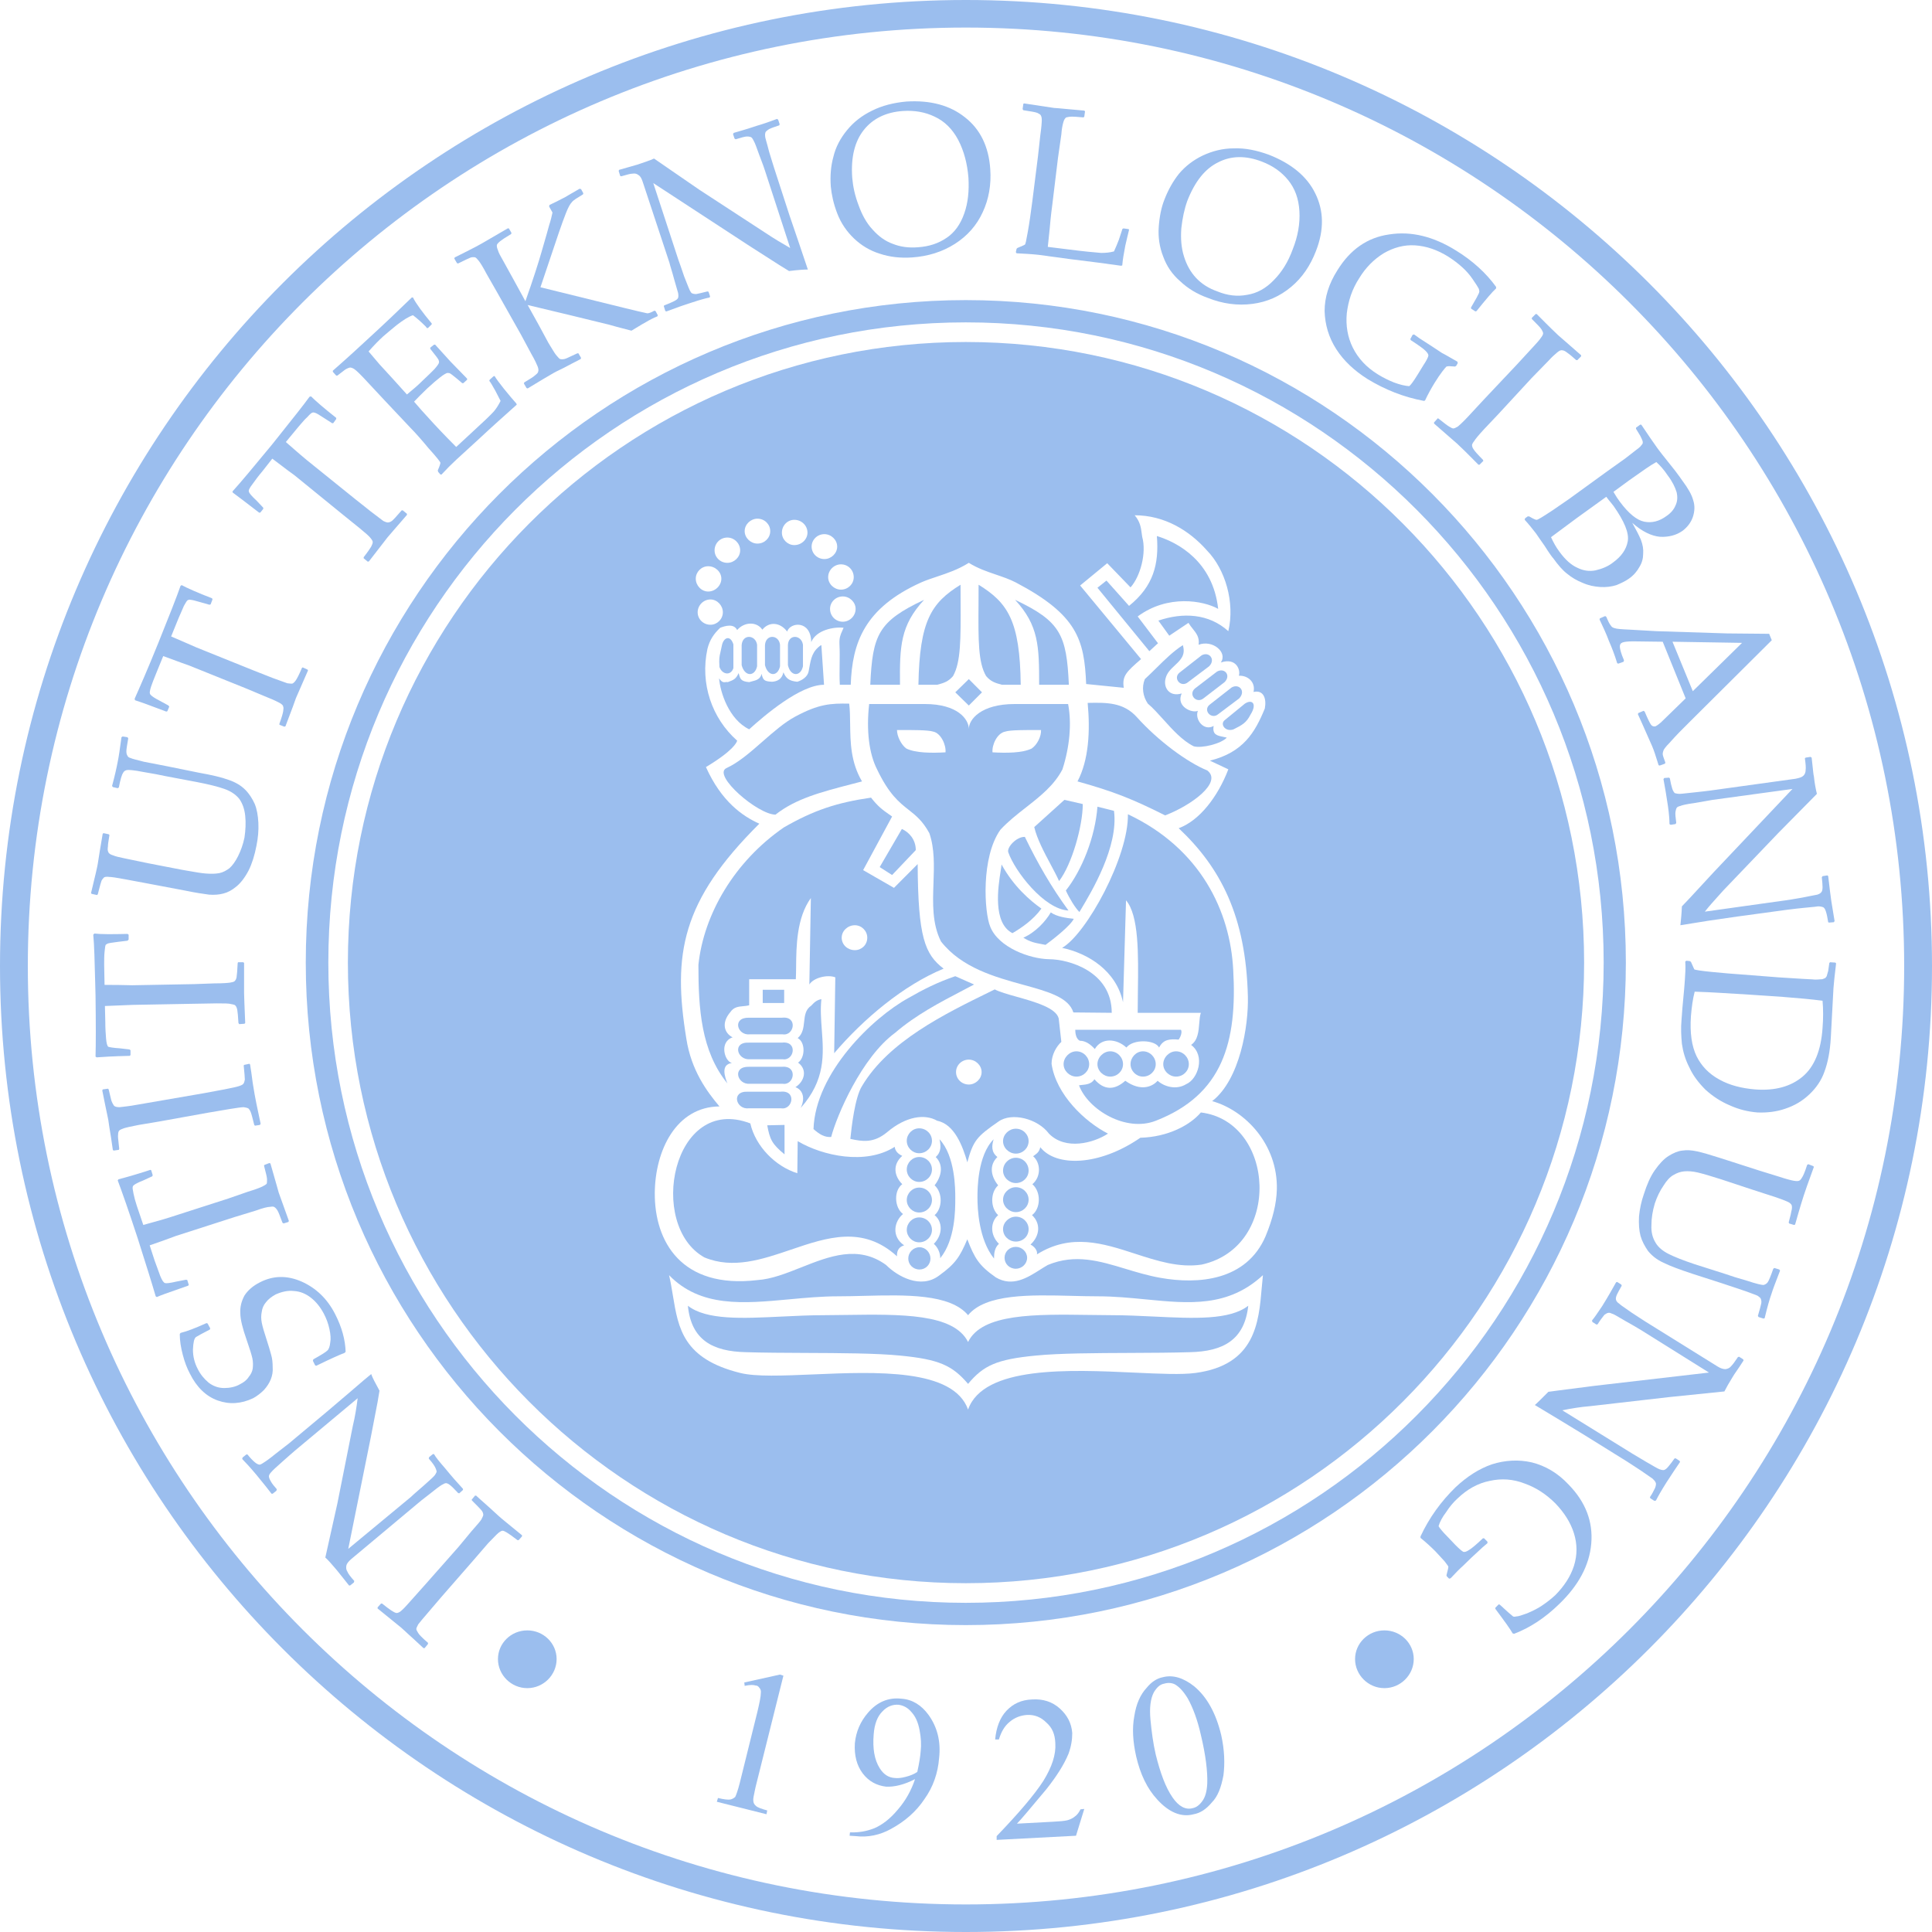 <svg width="200" height="200" viewBox="0 0 200 200" fill="none" xmlns="http://www.w3.org/2000/svg">
<path d="M42.827 169.676L43.839 170.614H43.956L44.306 170.184V170.066C43.722 169.558 43.372 169.207 43.294 169.05L43.262 168.997C43.163 168.833 43.099 168.727 43.099 168.621C43.099 168.542 43.177 168.386 43.294 168.152C43.45 167.956 43.761 167.566 44.306 166.94L45.708 165.299L49.017 161.508L50.535 159.75C50.746 159.538 50.928 159.35 51.08 159.192C51.322 158.942 51.491 158.767 51.587 158.695C51.781 158.539 51.937 158.46 52.015 158.46C52.132 158.46 52.287 158.539 52.482 158.656C52.677 158.773 53.066 159.047 53.572 159.437H53.689L54.039 159.047V158.929L53.896 158.813C52.545 157.713 51.776 157.087 51.626 156.936C51.492 156.825 51.346 156.688 51.174 156.526C51.043 156.404 50.897 156.267 50.73 156.116C49.796 155.295 49.328 154.865 49.289 154.826H49.173L48.822 155.256L48.861 155.334C49.406 155.881 49.757 156.233 49.873 156.389C49.99 156.546 50.029 156.702 50.029 156.819C50.029 156.897 49.951 157.054 49.835 157.288C49.734 157.456 49.461 157.768 49.041 158.25L48.822 158.499L47.46 160.141L44.111 163.931L42.437 165.807L42.328 165.928L42.327 165.931C42.029 166.264 41.789 166.531 41.581 166.706C41.386 166.901 41.191 166.979 41.036 166.979C40.88 166.94 40.724 166.862 40.491 166.706C40.257 166.549 39.946 166.315 39.556 166.002H39.439L39.089 166.393V166.51C40.529 167.683 41.347 168.347 41.542 168.503C41.633 168.577 41.776 168.71 41.97 168.892L41.97 168.892C42.19 169.098 42.475 169.365 42.827 169.676Z" fill="#9BBEEE"/>
<path d="M47.927 154.24V154.123C47.382 153.537 46.759 152.833 46.058 151.973C45.513 151.348 45.124 150.879 44.929 150.528H44.812L44.423 150.84L44.384 150.997C44.773 151.426 45.007 151.778 45.085 151.973C45.163 152.13 45.202 152.286 45.202 152.364C45.193 152.382 45.184 152.401 45.174 152.423C45.141 152.497 45.097 152.595 45.007 152.716C44.89 152.872 44.501 153.224 43.839 153.81C43.643 153.982 43.463 154.138 43.301 154.279C42.946 154.587 42.675 154.822 42.515 154.982L36.052 160.336L38.388 148.769L39.089 145.135L39.284 143.963C38.855 143.181 38.544 142.595 38.427 142.243C37.921 142.65 37.431 143.072 36.947 143.49L36.947 143.491L36.946 143.491C36.686 143.716 36.428 143.939 36.169 144.158L33.872 146.112L29.901 149.433C29.77 149.527 29.594 149.666 29.377 149.838C29.143 150.023 28.862 150.245 28.538 150.489C27.915 150.997 27.526 151.27 27.331 151.387C27.175 151.505 27.02 151.583 26.903 151.622C26.747 151.622 26.591 151.544 26.397 151.387C26.163 151.192 25.93 150.957 25.618 150.567H25.501L25.112 150.879L25.073 151.036C25.384 151.348 25.891 151.895 26.514 152.638L26.705 152.872C27.314 153.619 27.792 154.205 28.11 154.631H28.227L28.616 154.318L28.655 154.162C28.382 153.849 28.149 153.576 28.032 153.341C27.915 153.146 27.837 152.95 27.837 152.833C27.837 152.716 27.915 152.56 28.071 152.403C28.227 152.208 28.616 151.856 29.278 151.27C29.516 151.061 29.725 150.875 29.904 150.716L29.905 150.715L29.908 150.712C30.196 150.457 30.404 150.272 30.524 150.176L37.026 144.744C36.909 145.682 36.753 146.659 36.519 147.636L34.923 155.647L33.677 161.235C33.99 161.514 34.334 161.918 34.737 162.391C34.785 162.447 34.834 162.505 34.884 162.564C35.005 162.708 35.214 162.973 35.504 163.338C35.683 163.564 35.892 163.828 36.13 164.127H36.247L36.636 163.814L36.675 163.658C36.286 163.228 36.052 162.915 35.974 162.72C35.819 162.485 35.819 162.29 35.858 162.056C35.897 161.86 36.091 161.626 36.364 161.391L43.138 155.725C43.411 155.49 43.839 155.139 44.462 154.67C45.085 154.162 45.513 153.849 45.708 153.732C45.902 153.615 46.058 153.537 46.175 153.537C46.292 153.537 46.447 153.615 46.681 153.81C46.806 153.91 46.946 154.058 47.112 154.233C47.206 154.332 47.308 154.44 47.421 154.553L47.538 154.592L47.927 154.24Z" fill="#9BBEEE"/>
<path d="M32.626 141.344L32.743 141.383C34.261 140.641 35.235 140.211 35.663 140.055L35.78 139.938C35.741 138.687 35.39 137.397 34.69 136.03C33.872 134.428 32.704 133.333 31.224 132.669C29.706 132.005 28.265 132.044 26.903 132.747C26.202 133.099 25.657 133.568 25.307 134.115C24.995 134.701 24.839 135.287 24.878 135.952C24.878 136.577 25.112 137.515 25.54 138.726C25.852 139.625 26.046 140.25 26.124 140.602C26.202 140.993 26.202 141.305 26.163 141.657C26.124 141.97 25.968 142.282 25.735 142.556C25.54 142.868 25.229 143.103 24.839 143.298C24.372 143.572 23.788 143.689 23.204 143.689C22.62 143.689 22.075 143.494 21.608 143.142C21.141 142.751 20.751 142.282 20.479 141.735C20.128 141.071 19.973 140.406 19.973 139.703C20.012 138.961 20.09 138.57 20.284 138.413C20.479 138.296 20.946 138.023 21.725 137.632L21.764 137.515L21.491 137.007L21.374 136.968C20.245 137.476 19.35 137.827 18.688 137.984L18.61 138.101C18.61 138.804 18.727 139.508 18.922 140.25C19.116 140.993 19.35 141.618 19.661 142.204C20.362 143.611 21.335 144.549 22.542 144.979C23.749 145.408 24.956 145.33 26.202 144.744C26.63 144.51 27.02 144.197 27.331 143.884C27.643 143.533 27.876 143.181 28.032 142.79C28.188 142.399 28.265 141.97 28.227 141.54C28.227 141.071 28.188 140.641 28.071 140.25C27.954 139.82 27.798 139.273 27.565 138.57C27.331 137.866 27.175 137.319 27.098 136.929C27.02 136.538 27.02 136.147 27.098 135.795C27.137 135.444 27.292 135.092 27.526 134.818C27.759 134.506 28.11 134.232 28.538 133.998C29.161 133.724 29.784 133.568 30.446 133.646C31.069 133.685 31.653 133.92 32.198 134.349C32.743 134.779 33.171 135.326 33.522 135.991C33.794 136.499 33.989 137.046 34.105 137.593C34.222 138.14 34.261 138.609 34.183 139C34.145 139.39 34.028 139.703 33.872 139.82C33.716 139.977 33.21 140.289 32.431 140.719L32.392 140.875L32.626 141.344Z" fill="#9BBEEE"/>
<path d="M12.264 122.079L12.186 122.196C12.614 123.329 13.315 125.322 14.25 128.175C15.145 130.989 15.768 132.982 16.118 134.193L16.235 134.271C16.642 134.083 17.402 133.818 18.554 133.417C18.835 133.319 19.139 133.214 19.467 133.099L19.544 133.021L19.389 132.513L19.272 132.474L18.26 132.669C17.598 132.825 17.209 132.864 17.092 132.825C16.936 132.786 16.78 132.552 16.586 132.083C16.549 131.981 16.51 131.873 16.469 131.759C16.336 131.39 16.18 130.958 16.002 130.481L15.495 128.918C16.824 128.463 17.66 128.15 18.024 128.013C18.129 127.974 18.195 127.949 18.221 127.941L24.294 125.987L26.475 125.322C27.214 125.049 27.721 124.932 27.954 124.932C28.188 124.893 28.343 124.893 28.421 124.971C28.499 125.01 28.616 125.127 28.733 125.322C28.839 125.5 28.976 125.869 29.175 126.402L29.239 126.573L29.356 126.651L29.862 126.495L29.901 126.378C29.278 124.658 28.927 123.681 28.849 123.447C28.829 123.346 28.737 123.026 28.582 122.492L28.581 122.492C28.437 121.992 28.238 121.306 27.993 120.438L27.876 120.399L27.37 120.594L27.331 120.672C27.526 121.415 27.643 121.884 27.643 122.079C27.643 122.313 27.643 122.431 27.604 122.548C27.526 122.626 27.409 122.704 27.175 122.821C26.942 122.939 26.436 123.134 25.657 123.369L23.633 124.072L17.559 126.026C17.325 126.104 16.43 126.378 14.834 126.807L14.172 124.854C14.016 124.385 13.899 123.955 13.821 123.564C13.743 123.173 13.704 122.939 13.743 122.861C13.743 122.782 13.821 122.704 13.938 122.626C14.055 122.548 14.328 122.392 14.834 122.196L15.768 121.766L15.807 121.649L15.651 121.141L15.573 121.102C14.016 121.61 12.887 121.923 12.264 122.079Z" fill="#9BBEEE"/>
<path d="M11.485 117.702L11.68 119.031L11.758 119.109L12.303 119.031L12.342 118.914C12.323 118.73 12.303 118.561 12.286 118.407C12.233 117.939 12.196 117.615 12.225 117.468C12.225 117.272 12.264 117.116 12.342 117.038C12.42 116.96 12.575 116.882 12.809 116.803C13.043 116.725 13.549 116.608 14.366 116.452L16.469 116.1L21.452 115.201L23.749 114.811C24.489 114.693 24.995 114.615 25.229 114.615C25.462 114.654 25.618 114.693 25.696 114.732C25.774 114.811 25.891 114.928 25.968 115.162C26.046 115.358 26.163 115.827 26.319 116.452L26.397 116.53L26.903 116.452L26.981 116.335C26.591 114.537 26.397 113.521 26.358 113.286C26.339 113.157 26.312 113 26.28 112.818C26.245 112.615 26.204 112.381 26.163 112.114C26.05 111.205 25.957 110.626 25.915 110.363C25.899 110.264 25.891 110.21 25.891 110.199L25.813 110.121L25.268 110.238L25.229 110.317C25.307 111.098 25.346 111.567 25.346 111.762C25.307 111.958 25.268 112.114 25.19 112.192C25.151 112.27 24.995 112.349 24.762 112.427C24.528 112.505 24.022 112.622 23.204 112.778L21.102 113.169L13.627 114.459C13.274 114.513 12.959 114.549 12.695 114.579C12.58 114.591 12.475 114.603 12.381 114.615C12.108 114.615 11.914 114.576 11.797 114.459C11.719 114.342 11.602 114.146 11.524 113.912C11.48 113.758 11.437 113.568 11.386 113.347C11.347 113.175 11.303 112.984 11.252 112.778L11.174 112.7L10.629 112.778L10.59 112.896C10.81 114.025 10.984 114.845 11.092 115.358C11.157 115.661 11.198 115.857 11.213 115.944L11.22 115.998L11.229 116.061C11.272 116.369 11.349 116.916 11.485 117.702Z" fill="#9BBEEE"/>
<path d="M9.772 96.639L9.655 96.757C9.755 97.792 9.798 99.484 9.857 101.808L9.857 101.812C9.867 102.206 9.878 102.618 9.889 103.048C9.928 106.018 9.928 108.128 9.889 109.379L10.006 109.457C10.512 109.418 11.68 109.34 13.432 109.301L13.51 109.222V108.714L13.393 108.636L12.381 108.519C11.719 108.48 11.33 108.402 11.213 108.363C11.096 108.285 11.018 107.972 10.979 107.503C10.94 107.034 10.901 106.448 10.901 105.784L10.862 104.142C12.653 104.064 13.627 104.025 13.743 104.025L20.128 103.908L22.426 103.869C23.204 103.869 23.71 103.869 23.944 103.947C24.178 103.986 24.333 104.025 24.372 104.103C24.45 104.181 24.528 104.338 24.567 104.572C24.606 104.768 24.645 105.236 24.684 105.901L24.762 106.018L25.307 105.979L25.384 105.901C25.307 104.064 25.268 103.048 25.268 102.814V99.687L25.19 99.609H24.645L24.606 99.687C24.567 100.469 24.528 100.938 24.489 101.172C24.45 101.368 24.372 101.485 24.294 101.563C24.216 101.641 24.061 101.68 23.827 101.719C23.555 101.759 23.049 101.798 22.231 101.798L20.09 101.876L13.704 101.993C13.626 101.993 13.493 101.99 13.303 101.985C12.834 101.974 12.016 101.954 10.823 101.954L10.784 99.883C10.784 99.375 10.784 98.945 10.823 98.554C10.862 98.124 10.901 97.89 10.94 97.812C11.018 97.734 11.096 97.695 11.213 97.655C11.297 97.627 11.502 97.599 11.814 97.556L11.815 97.556L11.82 97.555C11.94 97.539 12.075 97.52 12.225 97.499L13.198 97.382L13.315 97.265V96.757L13.198 96.678C11.563 96.718 10.434 96.718 9.772 96.639Z" fill="#9BBEEE"/>
<path d="M9.422 92.458L9.5 92.536L10.045 92.653L10.123 92.575C10.155 92.453 10.185 92.338 10.213 92.231L10.214 92.224C10.355 91.683 10.447 91.331 10.512 91.168C10.59 91.012 10.707 90.895 10.784 90.817C10.862 90.778 11.057 90.739 11.291 90.778C11.524 90.778 12.069 90.856 12.887 91.012L14.989 91.403L19.116 92.184C20.245 92.419 21.063 92.536 21.647 92.614C22.192 92.653 22.698 92.614 23.126 92.497C23.594 92.38 24.022 92.145 24.489 91.755C24.917 91.403 25.346 90.856 25.735 90.113C26.085 89.41 26.358 88.55 26.552 87.534C26.708 86.753 26.786 85.971 26.747 85.19C26.708 84.408 26.591 83.744 26.358 83.197C26.124 82.689 25.813 82.181 25.384 81.751C24.956 81.321 24.372 80.969 23.671 80.735C22.932 80.461 21.919 80.227 20.596 79.992L17.325 79.328L14.912 78.859C14.133 78.664 13.666 78.546 13.51 78.468C13.354 78.429 13.237 78.351 13.198 78.234C13.12 78.117 13.082 77.999 13.082 77.765C13.082 77.569 13.159 77.1 13.276 76.436L13.198 76.319L12.692 76.241L12.575 76.319L12.561 76.422C12.413 77.504 12.299 78.329 12.186 78.859C12.069 79.484 11.875 80.344 11.602 81.36L11.68 81.477L12.186 81.594L12.303 81.516C12.459 80.696 12.614 80.188 12.731 80.031C12.809 79.836 12.965 79.758 13.12 79.719C13.276 79.68 13.86 79.719 14.834 79.914C15.807 80.07 16.586 80.227 17.131 80.344L20.44 80.969C21.647 81.204 22.581 81.438 23.243 81.673C23.905 81.907 24.411 82.259 24.762 82.689C25.073 83.118 25.307 83.705 25.384 84.447C25.462 85.15 25.423 85.932 25.307 86.714C25.151 87.456 24.917 88.081 24.645 88.628C24.372 89.175 24.061 89.605 23.749 89.879C23.438 90.113 23.087 90.309 22.698 90.387C22.27 90.465 21.842 90.465 21.297 90.426C20.852 90.394 20.225 90.284 19.396 90.138L19.39 90.137C19.205 90.105 19.01 90.071 18.805 90.035L15.379 89.371L12.926 88.863L12.795 88.835C12.318 88.733 11.969 88.658 11.719 88.55C11.446 88.472 11.252 88.355 11.213 88.199C11.135 88.081 11.135 87.886 11.174 87.612C11.174 87.406 11.218 87.132 11.274 86.792L11.274 86.791C11.292 86.681 11.311 86.564 11.33 86.44L11.252 86.362L10.707 86.245L10.629 86.323C10.385 87.731 10.236 88.683 10.165 89.143C10.145 89.27 10.131 89.359 10.123 89.41C10.084 89.683 9.85 90.7 9.422 92.458Z" fill="#9BBEEE"/>
<path d="M18.805 60.571L18.688 60.649C18.299 61.782 17.52 63.736 16.391 66.549C15.301 69.246 14.444 71.2 13.938 72.333L13.977 72.489C14.483 72.646 15.573 73.036 17.209 73.662L17.325 73.623L17.52 73.154L17.442 73.036L16.586 72.567C15.963 72.255 15.651 72.02 15.573 71.903C15.457 71.786 15.495 71.512 15.651 71.043C15.767 70.694 15.926 70.302 16.096 69.882C16.155 69.738 16.214 69.591 16.274 69.441L16.897 67.917C18.571 68.542 19.467 68.855 19.583 68.894L25.501 71.278L27.643 72.177C28.343 72.45 28.811 72.685 29.005 72.802C29.2 72.919 29.317 73.036 29.317 73.154C29.356 73.232 29.356 73.388 29.317 73.623C29.278 73.857 29.161 74.287 28.927 74.912V75.029L29.433 75.225L29.55 75.186C30.212 73.466 30.563 72.489 30.64 72.255C30.671 72.179 30.755 71.99 30.889 71.685L30.889 71.685L30.89 71.684C31.1 71.208 31.435 70.45 31.886 69.402L31.847 69.324L31.341 69.09L31.263 69.129C30.952 69.871 30.718 70.301 30.602 70.457C30.485 70.614 30.368 70.731 30.251 70.77C30.173 70.77 29.979 70.77 29.745 70.731C29.642 70.696 29.486 70.639 29.278 70.563C29.013 70.465 28.662 70.337 28.227 70.184L26.241 69.402L20.323 67.018C20.2 66.957 19.903 66.829 19.427 66.625L19.426 66.625L19.426 66.625C19 66.442 18.431 66.198 17.715 65.885L18.493 63.97C18.586 63.748 18.678 63.543 18.766 63.347L18.767 63.347C18.864 63.13 18.957 62.925 19.038 62.72C19.233 62.368 19.35 62.173 19.428 62.134C19.506 62.095 19.622 62.056 19.739 62.095C19.856 62.095 20.206 62.173 20.712 62.329L21.686 62.603L21.803 62.563L21.997 62.056L21.958 61.938C20.44 61.352 19.389 60.883 18.805 60.571Z" fill="#9BBEEE"/>
<path d="M32.198 41.032L32.042 41.071C31.446 41.902 30.399 43.213 28.95 45.029L28.944 45.037C28.691 45.354 28.426 45.686 28.149 46.034C26.28 48.3 24.917 49.941 24.061 50.879L24.1 50.996C24.528 51.309 25.462 52.013 26.825 53.068H26.942L27.253 52.677V52.56L26.552 51.817C26.046 51.348 25.813 51.075 25.774 50.918C25.696 50.801 25.813 50.528 26.124 50.137C26.397 49.746 26.747 49.277 27.175 48.769L28.188 47.48C29.628 48.574 30.407 49.16 30.485 49.199L35.429 53.224L37.22 54.67C37.843 55.178 38.194 55.49 38.349 55.686C38.505 55.881 38.583 55.998 38.583 56.116C38.583 56.233 38.544 56.35 38.427 56.585C38.31 56.78 38.077 57.132 37.648 57.679V57.796L38.077 58.148L38.194 58.109C38.907 57.194 39.419 56.53 39.738 56.116C39.923 55.875 40.044 55.719 40.101 55.647C40.16 55.569 40.364 55.334 40.705 54.943C41.045 54.553 41.522 54.005 42.126 53.302V53.185L41.697 52.833H41.581C41.075 53.419 40.724 53.81 40.568 53.927C40.413 54.045 40.257 54.084 40.14 54.084C40.062 54.084 39.907 54.045 39.673 53.927C39.576 53.849 39.42 53.732 39.206 53.571L39.206 53.571C38.992 53.41 38.719 53.205 38.388 52.95L36.714 51.622L31.77 47.636C31.575 47.48 30.835 46.854 29.589 45.76L30.913 44.158C30.997 44.063 31.078 43.969 31.157 43.876C31.374 43.623 31.581 43.381 31.808 43.181C32.081 42.868 32.276 42.712 32.353 42.712C32.431 42.673 32.548 42.712 32.665 42.751C32.782 42.79 33.054 42.947 33.522 43.259L34.378 43.806H34.495L34.806 43.376V43.259C33.522 42.243 32.665 41.501 32.198 41.032Z" fill="#9BBEEE"/>
<path d="M34.456 38.374V38.492L34.806 38.882H34.923L35.585 38.374C35.78 38.218 35.935 38.14 36.052 38.101L36.068 38.095C36.08 38.091 36.091 38.087 36.102 38.084C36.192 38.052 36.258 38.029 36.325 38.062C36.403 38.062 36.48 38.101 36.636 38.179C36.753 38.257 36.948 38.413 37.181 38.648C37.415 38.882 37.726 39.195 38.077 39.586L39.79 41.422L42.515 44.314C42.982 44.783 43.605 45.487 44.384 46.424C45.202 47.323 45.591 47.831 45.591 47.909C45.591 47.987 45.513 48.261 45.318 48.691L45.357 48.847L45.591 49.121H45.708C46.214 48.574 46.72 48.066 47.226 47.597L49.445 45.565C50.986 44.129 52.285 42.97 53.309 42.057L53.494 41.891L53.455 41.774C53.105 41.383 52.677 40.875 52.17 40.25C51.703 39.664 51.353 39.195 51.197 38.922L51.08 38.961L50.691 39.312L50.652 39.429C50.758 39.536 50.928 39.834 51.19 40.296L51.275 40.446C51.452 40.801 51.597 41.075 51.697 41.265L51.698 41.266L51.699 41.268L51.699 41.269C51.752 41.369 51.793 41.447 51.82 41.501C51.626 41.891 51.392 42.282 51.119 42.595C50.808 42.947 50.029 43.689 48.706 44.9L47.226 46.268C46.72 45.76 45.941 44.978 44.89 43.845C43.917 42.79 43.255 42.048 42.865 41.579C43.278 41.137 43.632 40.793 43.914 40.519C44.032 40.405 44.137 40.303 44.228 40.211C44.773 39.703 45.24 39.312 45.591 39.039C45.941 38.765 46.175 38.648 46.292 38.609C46.447 38.609 46.525 38.609 46.642 38.687C46.703 38.718 46.858 38.843 47.109 39.046C47.179 39.102 47.258 39.166 47.343 39.234L47.849 39.664H47.966L48.355 39.312V39.195L46.642 37.437C46.37 37.144 46.107 36.85 45.844 36.557C45.581 36.264 45.318 35.971 45.046 35.678H44.929L44.54 35.991V36.108L44.968 36.655C45.166 36.887 45.28 37.063 45.358 37.182C45.372 37.204 45.384 37.223 45.396 37.241C45.435 37.358 45.474 37.476 45.435 37.554C45.435 37.632 45.279 37.866 44.968 38.218C44.656 38.531 44.267 38.922 43.761 39.39C43.294 39.859 42.749 40.328 42.126 40.836L40.646 39.195L39.284 37.71L38.155 36.381C38.739 35.717 39.245 35.209 39.673 34.818C39.984 34.545 40.452 34.154 41.075 33.646C41.736 33.138 42.282 32.786 42.749 32.63C43.216 32.982 43.644 33.373 44.072 33.802C44.092 33.822 44.111 33.851 44.131 33.88C44.15 33.91 44.17 33.939 44.189 33.959H44.306L44.695 33.568V33.49C43.722 32.317 43.06 31.419 42.749 30.793H42.632C41.308 32.083 39.751 33.568 37.999 35.17C37.951 35.214 37.898 35.263 37.839 35.318C37.268 35.849 36.15 36.887 34.456 38.374Z" fill="#9BBEEE"/>
<path d="M56.064 26.065C55.752 27.159 55.207 28.878 54.39 31.184L53.3 29.191L52.093 27.003C51.82 26.534 51.626 26.182 51.548 25.909C51.431 25.635 51.392 25.401 51.47 25.283C51.548 25.166 51.703 25.01 51.937 24.854C52.064 24.752 52.256 24.634 52.493 24.488C52.621 24.41 52.761 24.324 52.91 24.228L52.949 24.111L52.677 23.642H52.56C51.526 24.249 50.787 24.676 50.341 24.934C50.098 25.074 49.942 25.164 49.873 25.205C49.601 25.361 49.095 25.635 48.316 26.026L47.07 26.651L47.031 26.768L47.304 27.237L47.421 27.276C48.121 26.925 48.55 26.729 48.744 26.651C48.939 26.612 49.095 26.612 49.212 26.651C49.289 26.69 49.406 26.807 49.562 27.003C49.718 27.198 49.99 27.628 50.38 28.37L51.431 30.207L53.922 34.623L55.013 36.655C55.402 37.319 55.597 37.788 55.675 37.984C55.752 38.218 55.752 38.374 55.714 38.453C55.714 38.57 55.597 38.687 55.402 38.843C55.246 39 54.857 39.234 54.273 39.586L54.234 39.703L54.507 40.172L54.623 40.211C55.865 39.451 56.682 38.975 57.076 38.746L57.077 38.745C57.189 38.68 57.267 38.635 57.31 38.609C57.483 38.509 57.689 38.41 57.936 38.29C58.076 38.222 58.23 38.147 58.4 38.062C59.007 37.735 59.457 37.506 59.744 37.36C59.971 37.244 60.096 37.18 60.113 37.163L60.152 37.046L59.879 36.577H59.763C59.5 36.694 59.276 36.8 59.088 36.889C58.774 37.038 58.56 37.139 58.439 37.163C58.244 37.202 58.088 37.202 57.972 37.163C57.894 37.124 57.777 37.007 57.621 36.811C57.49 36.68 57.277 36.327 56.957 35.8C56.897 35.7 56.833 35.594 56.765 35.483L55.752 33.607L54.623 31.575C58.19 32.421 60.643 33.022 61.981 33.351L61.982 33.351C62.498 33.477 62.849 33.563 63.033 33.607C63.547 33.759 64.131 33.91 64.785 34.08C64.974 34.129 65.168 34.18 65.369 34.232C65.537 34.131 65.693 34.037 65.836 33.95C66.354 33.637 66.704 33.425 66.887 33.333C67.277 33.099 67.666 32.904 68.055 32.747L68.094 32.63L67.861 32.2L67.744 32.161C67.393 32.356 67.16 32.435 67.004 32.435C66.965 32.425 66.888 32.408 66.771 32.382L66.77 32.382C66.42 32.305 65.719 32.151 64.668 31.887L55.947 29.738L57.855 24.072C58.127 23.29 58.361 22.626 58.594 22.04C58.828 21.454 59.023 21.102 59.218 20.907C59.373 20.711 59.763 20.477 60.346 20.125L60.386 20.008L60.152 19.578L59.996 19.539C59.512 19.826 59.139 20.039 58.886 20.183C58.692 20.294 58.567 20.365 58.517 20.399C57.933 20.711 57.388 20.985 56.882 21.219L56.843 21.376L57.193 22.001C57.185 22.033 57.175 22.079 57.163 22.137C57.115 22.361 57.028 22.771 56.843 23.329C56.717 23.808 56.559 24.352 56.379 24.972L56.379 24.974C56.28 25.314 56.174 25.677 56.064 26.065Z" fill="#9BBEEE"/>
<path d="M68.873 32.2L68.99 32.239L69.175 32.171C69.882 31.909 70.746 31.588 71.676 31.301C72.494 31.028 73.078 30.872 73.467 30.793L73.506 30.676L73.35 30.207L73.233 30.168C72.649 30.324 72.26 30.402 72.065 30.442C71.871 30.442 71.715 30.402 71.637 30.363C71.559 30.324 71.481 30.207 71.404 30.051C71.347 29.938 71.231 29.643 71.053 29.194C70.984 29.02 70.906 28.823 70.82 28.605C70.547 27.784 70.352 27.237 70.236 26.925L67.627 18.953L77.555 25.44L80.67 27.433L81.682 28.058C82.616 27.941 83.239 27.902 83.629 27.902C83.473 27.433 83.317 26.974 83.161 26.514C83.006 26.055 82.85 25.596 82.694 25.127L81.721 22.274L80.125 17.351C80.064 17.169 79.994 16.935 79.907 16.65L79.907 16.648L79.906 16.647C79.826 16.38 79.731 16.067 79.618 15.709C79.508 15.268 79.411 14.926 79.34 14.677C79.285 14.485 79.246 14.348 79.229 14.263C79.19 14.029 79.19 13.873 79.229 13.755C79.229 13.638 79.385 13.521 79.618 13.365C79.852 13.247 80.203 13.13 80.67 12.974L80.709 12.857L80.553 12.388L80.436 12.309C80.369 12.334 80.295 12.361 80.214 12.391C79.782 12.552 79.16 12.782 78.373 13.013C77.321 13.365 76.504 13.599 75.959 13.755L75.881 13.873L76.037 14.342L76.153 14.42C76.302 14.379 76.437 14.338 76.561 14.301C76.793 14.23 76.988 14.172 77.166 14.146C77.399 14.107 77.594 14.146 77.711 14.185C77.828 14.224 77.905 14.342 78.022 14.576C78.139 14.771 78.334 15.28 78.606 16.061L78.665 16.215C78.942 16.946 79.117 17.407 79.19 17.663L81.799 25.674C80.981 25.205 80.125 24.697 79.307 24.15L72.416 19.656L67.705 16.413C67.277 16.608 66.693 16.803 65.992 17.038C65.924 17.057 65.832 17.084 65.717 17.117L65.715 17.118C65.368 17.219 64.814 17.38 64.084 17.585L64.045 17.702L64.201 18.21L64.318 18.249L64.434 18.216C64.919 18.077 65.269 17.976 65.486 17.976C65.719 17.937 65.914 17.976 66.109 18.132C66.303 18.249 66.42 18.484 66.537 18.835L69.301 27.198C69.34 27.372 69.407 27.593 69.488 27.862L69.488 27.863C69.572 28.138 69.67 28.464 69.768 28.839C69.892 29.252 69.983 29.578 70.052 29.828C70.115 30.051 70.16 30.214 70.197 30.324C70.236 30.559 70.236 30.715 70.197 30.832C70.158 30.95 70.002 31.067 69.768 31.184C69.535 31.301 69.184 31.458 68.756 31.614L68.717 31.692L68.873 32.2Z" fill="#9BBEEE"/>
<path fill-rule="evenodd" clip-rule="evenodd" d="M86.276 16.217C86.004 17.194 85.926 18.21 86.004 19.305C86.081 20.125 86.276 21.063 86.665 22.079C87.055 23.095 87.639 23.955 88.417 24.697C89.157 25.401 90.053 25.948 91.065 26.26C92.116 26.612 93.206 26.729 94.413 26.651C96.087 26.534 97.567 26.065 98.852 25.244C100.136 24.424 101.11 23.329 101.733 21.962C102.355 20.633 102.628 19.109 102.511 17.507C102.355 15.162 101.46 13.365 99.903 12.153C98.345 10.903 96.321 10.356 93.829 10.512C92.505 10.629 91.298 10.942 90.286 11.45C89.235 11.958 88.378 12.622 87.678 13.482C86.977 14.342 86.51 15.24 86.276 16.217ZM88.885 21.258C88.495 20.242 88.301 19.305 88.223 18.406C88.067 16.256 88.495 14.615 89.43 13.443C90.364 12.271 91.727 11.606 93.479 11.489C94.686 11.411 95.776 11.606 96.749 12.075C97.761 12.544 98.579 13.326 99.202 14.498C99.786 15.631 100.136 16.921 100.253 18.406C100.331 19.734 100.214 20.985 99.825 22.079C99.436 23.212 98.813 24.072 97.995 24.619C97.138 25.205 96.165 25.518 95.036 25.596C94.063 25.674 93.206 25.557 92.427 25.244C91.649 24.971 90.948 24.463 90.325 23.759C89.702 23.095 89.235 22.235 88.885 21.258Z" fill="#9BBEEE"/>
<path d="M106.015 10.707L105.937 10.746L105.859 11.293L105.937 11.411C106.716 11.528 107.183 11.606 107.378 11.684C107.534 11.762 107.689 11.841 107.728 11.919C107.806 12.036 107.845 12.192 107.845 12.427C107.845 12.661 107.806 13.208 107.689 14.029L107.456 16.139L106.872 20.789C106.716 22.001 106.56 23.095 106.405 23.955L106.366 24.17C106.235 24.893 106.164 25.287 106.093 25.322C106.054 25.361 105.782 25.479 105.314 25.674L105.237 25.752L105.159 26.104L105.237 26.221C106.015 26.26 106.755 26.299 107.495 26.378L110.648 26.807C112.906 27.081 114.697 27.315 116.06 27.511L116.177 27.472C116.216 26.925 116.333 26.26 116.488 25.44C116.563 25.126 116.626 24.852 116.679 24.619C116.766 24.241 116.829 23.967 116.878 23.798L116.839 23.72L116.294 23.642L116.177 23.72C116.177 23.763 116.131 23.897 116.058 24.111L116.058 24.112L116.057 24.113C115.996 24.293 115.915 24.529 115.826 24.814C115.666 25.245 115.523 25.564 115.425 25.785C115.38 25.885 115.345 25.965 115.32 26.026C114.892 26.143 114.464 26.182 113.997 26.182L113.967 26.18L113.921 26.175L113.868 26.171L113.756 26.161C113.222 26.116 112.207 26.029 110.687 25.831L108.468 25.557L108.663 23.681C108.702 23.212 108.779 22.352 108.935 21.18L109.519 16.374L109.87 13.912C109.909 13.365 109.986 12.974 110.064 12.7C110.142 12.388 110.259 12.231 110.376 12.153C110.531 12.114 110.726 12.075 110.999 12.075C111.205 12.075 111.477 12.097 111.816 12.125L111.818 12.125L111.819 12.125C111.928 12.134 112.044 12.144 112.167 12.153L112.245 12.075L112.322 11.528L112.245 11.45C111.408 11.378 110.735 11.315 110.228 11.268L110.227 11.267C109.624 11.211 109.257 11.176 109.13 11.176C108.857 11.137 107.806 10.981 106.015 10.707Z" fill="#9BBEEE"/>
<path fill-rule="evenodd" clip-rule="evenodd" d="M122.056 17.976C121.433 18.757 120.927 19.656 120.537 20.672C120.226 21.454 120.031 22.392 119.953 23.486C119.875 24.541 120.031 25.596 120.42 26.573C120.771 27.55 121.355 28.41 122.172 29.113C122.951 29.855 123.924 30.442 125.015 30.832C126.572 31.458 128.129 31.653 129.648 31.458C131.166 31.262 132.49 30.676 133.658 29.699C134.787 28.761 135.643 27.511 136.227 25.987C137.084 23.798 137.045 21.805 136.15 20.008C135.293 18.249 133.658 16.921 131.361 16.022C130.076 15.553 128.908 15.319 127.74 15.358C126.572 15.358 125.521 15.631 124.508 16.1C123.535 16.569 122.718 17.194 122.056 17.976ZM122.289 23.642C122.406 22.587 122.601 21.649 122.912 20.789C123.691 18.797 124.742 17.468 126.105 16.803C127.467 16.1 128.986 16.1 130.621 16.725C131.75 17.155 132.646 17.78 133.346 18.64C134.047 19.5 134.436 20.555 134.514 21.845C134.592 23.134 134.359 24.463 133.814 25.831C133.346 27.12 132.684 28.175 131.867 28.996C131.049 29.855 130.115 30.363 129.103 30.52C128.09 30.715 127.078 30.598 126.027 30.168C125.131 29.855 124.392 29.387 123.808 28.761C123.263 28.175 122.834 27.433 122.562 26.534C122.289 25.674 122.211 24.697 122.289 23.642Z" fill="#9BBEEE"/>
<path d="M150.749 37.866L150.905 37.593L150.866 37.437C150.582 37.278 150.33 37.132 150.104 37.002L150.101 37.001L150.101 37C149.772 36.81 149.501 36.654 149.27 36.538C148.686 36.147 147.907 35.639 146.934 35.014L146.389 34.623L146.233 34.662L146 35.092L146.039 35.209C146.817 35.717 147.323 36.069 147.557 36.303C147.752 36.499 147.868 36.655 147.868 36.811C147.829 37.007 147.674 37.319 147.362 37.788L146.739 38.804C146.35 39.429 146.077 39.82 145.883 39.977C145.416 39.938 144.909 39.82 144.287 39.586C143.703 39.351 143.158 39.078 142.651 38.765C141.444 38.023 140.588 37.085 140.043 35.991C139.498 34.897 139.303 33.685 139.42 32.435C139.576 31.145 139.965 29.934 140.705 28.8C141.367 27.706 142.223 26.846 143.235 26.221C144.248 25.635 145.338 25.322 146.506 25.401C147.674 25.479 148.803 25.869 149.932 26.573C150.477 26.925 150.944 27.276 151.372 27.667C151.762 28.019 152.151 28.449 152.463 28.918C152.813 29.426 153.008 29.738 153.085 29.895C153.091 29.915 153.096 29.934 153.1 29.953C153.133 30.081 153.158 30.178 153.124 30.246C153.124 30.303 153.064 30.42 152.971 30.598C152.936 30.667 152.895 30.745 152.852 30.832L152.268 31.848L152.307 31.966L152.735 32.239L152.852 32.2C153.825 30.989 154.487 30.207 154.876 29.855V29.699C153.864 28.292 152.463 27.003 150.749 25.948C148.375 24.463 146.077 23.916 143.819 24.267C141.561 24.58 139.77 25.831 138.447 27.98C137.551 29.387 137.123 30.793 137.123 32.2C137.162 33.607 137.551 34.936 138.33 36.147C139.108 37.358 140.199 38.374 141.561 39.234C143.352 40.328 145.299 41.11 147.401 41.501L147.518 41.462C147.829 40.797 148.18 40.172 148.491 39.664C148.803 39.156 149.075 38.765 149.309 38.453C149.543 38.14 149.698 37.984 149.737 37.945C149.75 37.945 149.768 37.94 149.791 37.934C149.837 37.923 149.906 37.906 150.01 37.906L150.633 37.945L150.749 37.866Z" fill="#9BBEEE"/>
<path d="M160.055 33.49L159.081 32.513H158.964L158.575 32.904V33.021C159.12 33.568 159.471 33.919 159.587 34.115C159.597 34.133 159.606 34.151 159.615 34.169C159.622 34.182 159.629 34.195 159.635 34.208C159.694 34.32 159.743 34.413 159.743 34.506C159.743 34.623 159.665 34.779 159.509 34.975C159.393 35.17 159.042 35.561 158.458 36.186L157.018 37.749L153.553 41.422L151.995 43.103C151.45 43.689 151.061 44.041 150.905 44.158C150.711 44.275 150.555 44.353 150.438 44.353C150.36 44.353 150.204 44.275 150.01 44.158C149.815 44.041 149.465 43.767 148.92 43.337L148.842 43.298L148.452 43.728V43.845C149.22 44.509 149.801 45.02 150.201 45.372L150.201 45.372C150.532 45.663 150.739 45.846 150.827 45.916C150.909 45.999 151.012 46.095 151.13 46.205L151.131 46.206L151.133 46.208L151.133 46.208L151.134 46.209C151.295 46.36 151.483 46.536 151.684 46.737L153.047 48.105H153.163L153.553 47.714L153.514 47.597C152.969 47.05 152.657 46.698 152.54 46.503C152.424 46.346 152.385 46.19 152.385 46.073C152.385 45.995 152.463 45.838 152.618 45.643C152.735 45.447 153.085 45.018 153.631 44.431L155.11 42.868L158.536 39.156L160.288 37.358C160.639 36.968 160.95 36.694 161.184 36.499C161.417 36.303 161.573 36.225 161.729 36.264C161.884 36.264 162.079 36.381 162.274 36.538C162.507 36.694 162.819 36.968 163.169 37.28H163.286L163.675 36.889V36.772C162.908 36.109 162.327 35.597 161.926 35.245L161.926 35.245L161.925 35.244L161.925 35.244C161.595 34.954 161.388 34.772 161.3 34.701C161.231 34.631 161.131 34.536 161.003 34.414L161.002 34.413L161.001 34.412C160.772 34.194 160.453 33.89 160.055 33.49Z" fill="#9BBEEE"/>
<path fill-rule="evenodd" clip-rule="evenodd" d="M169.36 44.275V44.392L169.788 45.096C169.905 45.33 169.982 45.486 170.021 45.604C170.06 45.682 170.06 45.799 170.06 45.877C170.021 45.955 169.982 46.034 169.866 46.151C169.788 46.268 169.593 46.424 169.321 46.62C169.184 46.737 169.029 46.854 168.853 46.986C168.678 47.118 168.484 47.264 168.269 47.44L166.245 48.886L163.013 51.231C162.681 51.488 162.231 51.795 161.674 52.175C161.383 52.374 161.063 52.592 160.716 52.833C159.704 53.497 159.159 53.849 159.042 53.81C158.964 53.81 158.692 53.693 158.303 53.458H158.147L157.874 53.654L157.835 53.81C158.244 54.252 158.551 54.642 158.818 54.982C158.882 55.063 158.943 55.142 159.003 55.217C159.028 55.267 159.166 55.462 159.406 55.803L159.407 55.804C159.54 55.994 159.704 56.228 159.899 56.506C160.366 57.249 160.677 57.679 160.794 57.796C161.3 58.499 161.768 59.047 162.235 59.398C162.702 59.789 163.247 60.102 163.831 60.336C164.454 60.61 165.038 60.727 165.661 60.766C166.284 60.805 166.829 60.727 167.335 60.571C167.802 60.375 168.231 60.18 168.62 59.906C169.126 59.554 169.476 59.125 169.71 58.695C169.982 58.265 170.099 57.796 170.099 57.327C170.138 56.858 170.06 56.389 169.866 55.881C169.671 55.412 169.36 54.826 168.97 54.123C169.982 55.022 170.956 55.49 171.851 55.569C172.747 55.608 173.525 55.412 174.187 54.943C174.693 54.553 175.044 54.084 175.238 53.536C175.433 52.95 175.472 52.364 175.277 51.778C175.122 51.192 174.732 50.528 174.148 49.746C173.993 49.512 173.759 49.199 173.409 48.73L173.409 48.73L173.408 48.729C172.318 47.362 171.696 46.581 171.54 46.346C171.15 45.799 170.605 45.017 169.905 43.962H169.788L169.36 44.275ZM167.161 51.143C167.114 51.066 167.069 50.991 167.024 50.918L168.62 49.746L168.706 49.685C169.984 48.779 170.891 48.137 171.462 47.831C171.851 48.183 172.241 48.613 172.63 49.199C173.136 49.863 173.409 50.449 173.564 50.957C173.681 51.465 173.642 51.934 173.448 52.325C173.292 52.716 172.98 53.107 172.513 53.419C171.773 53.966 170.995 54.162 170.216 54.005C169.437 53.849 168.581 53.146 167.685 51.934C167.476 51.665 167.313 51.395 167.161 51.143ZM161.417 57.093C161.067 56.624 160.794 56.116 160.561 55.608L163.247 53.615L166.284 51.426C166.436 51.644 166.588 51.826 166.726 51.991C166.836 52.122 166.937 52.243 167.024 52.364C168.153 53.966 168.659 55.178 168.503 56.038C168.347 56.897 167.841 57.601 166.985 58.226C166.44 58.656 165.817 58.89 165.155 59.047C164.532 59.164 163.909 59.086 163.286 58.773C162.663 58.499 162.04 57.952 161.417 57.093Z" fill="#9BBEEE"/>
<path fill-rule="evenodd" clip-rule="evenodd" d="M165.622 64.009L165.583 64.127C165.933 64.869 166.284 65.612 166.556 66.354C166.829 66.979 167.14 67.761 167.413 68.66L167.53 68.699L168.075 68.503L168.114 68.347C167.802 67.644 167.685 67.136 167.685 66.94C167.685 66.706 167.763 66.588 167.958 66.51C168.153 66.432 168.542 66.393 169.087 66.393L172.124 66.432L174.499 72.294L171.929 74.795C171.696 74.99 171.54 75.107 171.384 75.186C171.189 75.225 171.034 75.186 170.917 75.029C170.8 74.873 170.566 74.404 170.255 73.662L170.138 73.583L169.593 73.818L169.554 73.935C169.879 74.637 170.187 75.339 170.501 76.051L170.501 76.051C170.676 76.449 170.852 76.85 171.034 77.257C171.229 77.715 171.398 78.256 171.585 78.856C171.621 78.972 171.658 79.09 171.696 79.211L171.812 79.25L172.357 79.054L172.396 78.937L172.363 78.845C172.224 78.463 172.124 78.186 172.124 78.077C172.124 77.921 172.163 77.804 172.202 77.687C172.241 77.569 172.435 77.296 172.825 76.905C173.175 76.514 173.525 76.123 173.837 75.811L174.966 74.678L183.414 66.276L183.142 65.612C182.422 65.612 181.701 65.602 180.981 65.592L180.98 65.592C180.26 65.582 179.54 65.572 178.82 65.572L171.462 65.338L168.737 65.182C167.841 65.143 167.335 65.103 167.14 65.025C166.985 64.986 166.829 64.908 166.751 64.752C166.634 64.635 166.479 64.322 166.284 63.853L166.167 63.775L165.622 64.009ZM175.238 71.551L173.136 66.432L180.339 66.549L175.238 71.551Z" fill="#9BBEEE"/>
<path d="M172.28 80.539L172.202 80.656C172.357 81.477 172.513 82.415 172.669 83.47C172.786 84.291 172.825 84.916 172.825 85.307L172.941 85.385L173.448 85.307L173.525 85.189C173.448 84.603 173.409 84.213 173.448 84.017C173.486 83.822 173.525 83.665 173.603 83.587C173.642 83.548 173.759 83.47 173.954 83.431C174.109 83.353 174.616 83.236 175.472 83.118C175.87 83.046 176.209 82.99 176.493 82.943L176.494 82.943L176.494 82.943L176.495 82.943C176.822 82.889 177.076 82.847 177.263 82.806L185.556 81.672L177.419 90.27L174.927 92.966L174.109 93.826C174.077 94.609 174.017 95.175 173.976 95.567C173.968 95.645 173.96 95.715 173.954 95.78L176.874 95.311L179.833 94.881L185.011 94.177C185.117 94.165 185.242 94.15 185.386 94.132L185.387 94.132C185.718 94.091 186.155 94.036 186.724 93.982C186.958 93.959 187.167 93.939 187.351 93.921L187.358 93.92L187.363 93.92C187.784 93.88 188.068 93.853 188.203 93.826C188.437 93.826 188.593 93.865 188.709 93.904C188.826 93.943 188.943 94.099 189.021 94.373C189.099 94.607 189.177 94.959 189.254 95.467L189.332 95.506L189.838 95.467L189.916 95.35C189.849 94.976 189.751 94.365 189.624 93.568L189.566 93.2C189.469 92.517 189.402 91.941 189.346 91.462L189.346 91.458L189.345 91.454L189.345 91.454L189.345 91.451L189.345 91.449L189.345 91.448C189.312 91.165 189.283 90.916 189.254 90.699L189.177 90.621L188.67 90.699L188.593 90.817L188.606 90.947L188.606 90.947C188.64 91.286 188.67 91.59 188.67 91.833C188.67 92.067 188.632 92.263 188.554 92.341C188.476 92.458 188.359 92.536 188.125 92.614C188.009 92.634 187.814 92.673 187.546 92.727L187.545 92.727L187.543 92.727C187.276 92.781 186.936 92.849 186.529 92.927C185.673 93.083 185.128 93.161 184.855 93.2L176.484 94.373C176.929 93.807 177.42 93.264 177.921 92.709L178.194 92.406L178.268 92.324L178.341 92.241L178.392 92.184L184.076 86.245L188.086 82.18C187.97 81.712 187.853 81.125 187.775 80.383C187.727 80.19 187.694 79.862 187.648 79.409L187.647 79.408L187.647 79.405L187.647 79.4C187.618 79.122 187.585 78.798 187.541 78.429L187.425 78.351L186.918 78.429L186.841 78.507C186.918 79.054 186.957 79.484 186.918 79.719C186.918 79.953 186.841 80.148 186.685 80.305C186.529 80.461 186.257 80.539 185.867 80.617L177.107 81.829L176.951 81.849C176.618 81.891 176.096 81.958 175.433 82.024C175.081 82.058 174.786 82.092 174.546 82.119C174.23 82.155 174.009 82.18 173.876 82.18C173.681 82.18 173.486 82.141 173.37 82.102C173.292 82.024 173.175 81.868 173.097 81.594C173.019 81.36 172.941 81.008 172.864 80.578L172.786 80.5L172.28 80.539Z" fill="#9BBEEE"/>
<path fill-rule="evenodd" clip-rule="evenodd" d="M190.072 99.726L189.994 99.648L189.449 99.609L189.371 99.687L189.254 100.508C189.209 100.645 189.177 100.769 189.15 100.872C189.131 100.944 189.115 101.007 189.099 101.055C189.06 101.133 188.982 101.211 188.943 101.25C188.865 101.29 188.748 101.329 188.632 101.368C188.569 101.368 188.494 101.374 188.405 101.381C188.27 101.393 188.102 101.407 187.892 101.407C187.697 101.385 187.478 101.375 187.228 101.364C187.029 101.356 186.81 101.346 186.568 101.329L184.076 101.172L180.066 100.86C179.443 100.821 178.509 100.742 177.302 100.625C176.056 100.508 175.433 100.391 175.394 100.352C175.375 100.313 175.336 100.225 175.278 100.094L175.223 99.971C175.174 99.859 175.114 99.725 175.044 99.57L174.927 99.492L174.577 99.453L174.46 99.531C174.499 100.234 174.46 100.86 174.421 101.368C174.421 101.464 174.406 101.635 174.385 101.872L174.385 101.874C174.373 102.02 174.358 102.19 174.343 102.384C174.187 103.947 174.109 105.002 174.07 105.588C173.993 106.409 174.032 107.229 174.109 108.05C174.226 108.871 174.46 109.691 174.888 110.512C175.277 111.372 175.861 112.114 176.562 112.817C177.302 113.482 178.12 114.029 179.054 114.42C179.988 114.85 180.962 115.084 181.935 115.162C182.947 115.201 183.921 115.084 184.816 114.771C185.75 114.459 186.568 113.99 187.308 113.286C188.009 112.622 188.554 111.841 188.865 110.942C189.215 110.004 189.449 108.832 189.527 107.386L189.799 102.306C189.838 101.837 189.916 100.977 190.072 99.726ZM175.044 105.197C175.122 104.259 175.238 103.4 175.433 102.657C176.523 102.696 177.341 102.735 177.964 102.774L181.195 102.97L184.621 103.204C186.14 103.322 187.464 103.439 188.67 103.595C188.748 104.494 188.748 105.432 188.67 106.409C188.515 108.753 187.814 110.434 186.607 111.45C185.4 112.466 183.765 112.935 181.701 112.778C180.3 112.661 179.054 112.349 178.003 111.762C176.913 111.176 176.134 110.356 175.628 109.34C175.122 108.284 174.927 106.917 175.044 105.197Z" fill="#9BBEEE"/>
<path d="M187.775 120.789L187.697 120.711L187.191 120.516L187.074 120.594C186.841 121.336 186.646 121.766 186.529 121.923C186.412 122.118 186.334 122.196 186.218 122.235C186.14 122.274 185.945 122.274 185.712 122.235C185.478 122.196 184.972 122.079 184.154 121.805L182.13 121.18L178.12 119.891C177.029 119.539 176.212 119.304 175.667 119.187C175.122 119.07 174.616 119.031 174.148 119.109C173.72 119.148 173.253 119.343 172.747 119.656C172.241 119.969 171.773 120.477 171.306 121.141C170.839 121.805 170.489 122.626 170.177 123.603C169.905 124.384 169.749 125.127 169.671 125.909C169.632 126.69 169.671 127.354 169.827 127.941C169.982 128.488 170.255 128.996 170.605 129.504C170.995 129.973 171.501 130.402 172.202 130.715C172.902 131.067 173.876 131.418 175.161 131.848L178.314 132.864L180.65 133.646C180.851 133.72 181.032 133.786 181.191 133.844L181.191 133.844C181.618 133.999 181.889 134.097 181.974 134.154L181.995 134.17L182.016 134.186C182.151 134.286 182.25 134.36 182.285 134.467C182.324 134.584 182.363 134.74 182.324 134.935C182.285 135.131 182.169 135.561 181.974 136.225L182.052 136.342L182.558 136.499L182.675 136.46C182.947 135.326 183.181 134.506 183.376 133.959C183.535 133.446 183.773 132.829 184.068 132.065C184.133 131.896 184.201 131.72 184.271 131.536L184.193 131.418L183.687 131.262L183.57 131.34C183.298 132.122 183.103 132.591 182.986 132.747C182.869 132.903 182.714 132.982 182.558 133.021C182.363 133.021 181.818 132.903 180.884 132.591C179.91 132.317 179.171 132.083 178.626 131.887L175.433 130.871C174.265 130.481 173.37 130.129 172.747 129.816C172.124 129.504 171.657 129.113 171.384 128.644C171.073 128.136 170.917 127.55 170.956 126.807C170.956 126.104 171.073 125.361 171.306 124.58C171.54 123.876 171.851 123.251 172.202 122.743C172.513 122.235 172.864 121.844 173.214 121.649C173.603 121.415 173.954 121.297 174.343 121.258C174.771 121.219 175.238 121.258 175.745 121.375C176.251 121.493 177.068 121.727 178.158 122.079L181.468 123.173L183.882 123.955C184.349 124.111 184.738 124.267 185.011 124.384C185.283 124.502 185.439 124.658 185.478 124.775C185.517 124.932 185.517 125.127 185.439 125.401C185.412 125.591 185.347 125.839 185.271 126.13C185.237 126.256 185.202 126.392 185.166 126.534L185.205 126.651L185.712 126.807L185.828 126.768C186.334 124.971 186.646 123.994 186.724 123.759C186.802 123.486 187.152 122.509 187.775 120.789Z" fill="#9BBEEE"/>
<path d="M167.413 132.708L167.296 132.747C166.907 133.451 166.44 134.271 165.856 135.209C165.388 135.912 165.038 136.42 164.804 136.694L164.843 136.85L165.272 137.124L165.388 137.085C165.632 136.687 165.852 136.409 165.992 136.232C166.016 136.202 166.037 136.176 166.056 136.152L166.06 136.146L166.075 136.127L166.089 136.108C166.245 135.991 166.401 135.912 166.479 135.912C166.556 135.873 166.712 135.912 166.868 135.991C167.02 136.021 167.314 136.194 167.787 136.473L167.788 136.474L167.788 136.474C167.921 136.552 168.068 136.639 168.23 136.733C168.785 137.039 169.201 137.285 169.493 137.458L169.493 137.459L169.608 137.527L169.664 137.56C169.71 137.587 169.751 137.611 169.788 137.632L176.913 142.087L165.116 143.454L161.456 143.923L160.288 144.08L160.287 144.081C159.626 144.744 159.159 145.213 158.887 145.447C159.315 145.701 159.733 145.955 160.152 146.209C160.57 146.463 160.989 146.717 161.417 146.971L163.987 148.535L168.386 151.27C168.57 151.385 168.808 151.542 169.109 151.739L169.113 151.741L169.119 151.745C169.325 151.88 169.56 152.035 169.827 152.208C170.206 152.476 170.508 152.681 170.727 152.829L170.727 152.829C170.89 152.939 171.006 153.017 171.073 153.068C171.228 153.224 171.345 153.341 171.384 153.458C171.462 153.576 171.423 153.771 171.345 154.005C171.328 154.039 171.311 154.075 171.293 154.113L171.291 154.117L171.29 154.117L171.288 154.122L171.287 154.123C171.177 154.35 171.03 154.652 170.8 154.982L170.839 155.1L171.267 155.373L171.423 155.334C171.618 154.943 171.968 154.318 172.513 153.458C173.097 152.56 173.564 151.856 173.915 151.348L173.876 151.231L173.448 150.957L173.331 150.996C173.141 151.283 172.95 151.517 172.802 151.7C172.768 151.742 172.737 151.781 172.708 151.817C172.552 152.012 172.396 152.13 172.28 152.169C172.163 152.208 172.007 152.169 171.773 152.091C171.589 152.017 171.161 151.768 170.489 151.377L170.372 151.309C169.776 150.963 169.332 150.693 169.08 150.539L169.078 150.539C169.018 150.502 168.969 150.472 168.931 150.449L161.729 145.994C162.663 145.799 163.636 145.643 164.61 145.565L172.786 144.627L178.509 144.041C178.704 143.65 179.015 143.103 179.404 142.477C179.475 142.353 179.594 142.181 179.754 141.949C179.946 141.67 180.197 141.305 180.494 140.836L180.456 140.719L180.027 140.445L179.91 140.485C179.599 140.953 179.365 141.266 179.21 141.422C179.054 141.618 178.859 141.696 178.626 141.735C178.392 141.735 178.12 141.657 177.808 141.461L170.333 136.811C170.149 136.696 169.911 136.54 169.61 136.342L169.607 136.34C169.4 136.204 169.162 136.049 168.892 135.873C168.68 135.723 168.492 135.593 168.329 135.48C167.984 135.241 167.752 135.081 167.646 134.975C167.452 134.857 167.335 134.701 167.296 134.584C167.257 134.467 167.257 134.31 167.374 134.037C167.491 133.802 167.646 133.49 167.88 133.099L167.841 132.982L167.413 132.708Z" fill="#9BBEEE"/>
<path d="M149.737 163.071L149.776 163.189L150.01 163.423L150.165 163.384C150.711 162.798 151.139 162.368 151.45 162.095C151.956 161.587 152.618 160.961 153.475 160.18L153.981 159.75V159.594L153.631 159.242H153.514C152.813 159.906 152.346 160.297 152.073 160.453C151.84 160.61 151.645 160.688 151.489 160.649C151.333 160.57 151.061 160.336 150.672 159.945L149.815 159.046C149.309 158.538 149.036 158.187 148.92 157.991C149.036 157.562 149.309 157.053 149.698 156.545C150.049 155.998 150.438 155.529 150.866 155.139C151.879 154.162 153.008 153.536 154.215 153.302C155.421 153.028 156.628 153.107 157.835 153.576C159.042 154.005 160.093 154.709 161.028 155.647C161.923 156.585 162.585 157.601 162.936 158.734C163.286 159.867 163.286 160.961 162.936 162.095C162.585 163.189 161.923 164.205 160.989 165.143C160.522 165.572 160.055 165.924 159.587 166.237C159.12 166.549 158.614 166.784 158.069 167.018C157.524 167.214 157.173 167.331 156.979 167.331C156.823 167.37 156.706 167.37 156.628 167.331C156.609 167.311 156.551 167.263 156.463 167.189C156.419 167.152 156.367 167.109 156.309 167.06L156.267 167.025L156.238 167C156.201 166.969 156.163 166.936 156.122 166.901L155.266 166.12L155.149 166.08L154.799 166.432V166.549C155.733 167.8 156.356 168.66 156.589 169.089L156.745 169.129C158.38 168.503 159.938 167.487 161.417 166.041C163.403 164.127 164.532 162.055 164.727 159.789C164.921 157.522 164.142 155.49 162.391 153.693C161.261 152.481 159.977 151.739 158.575 151.387C157.212 151.075 155.811 151.153 154.448 151.583C153.085 152.052 151.84 152.872 150.672 153.966C149.153 155.451 147.946 157.132 147.051 159.046V159.203C147.635 159.672 148.141 160.141 148.569 160.57C148.743 160.762 148.908 160.938 149.059 161.098L149.059 161.098C149.248 161.298 149.413 161.474 149.543 161.626C149.563 161.652 149.582 161.678 149.601 161.703L149.684 161.814C149.837 162.016 149.932 162.142 149.932 162.173C149.932 162.212 149.932 162.29 149.893 162.446L149.737 163.071Z" fill="#9BBEEE"/>
<path d="M54.584 168.777C56.259 168.777 57.621 170.106 57.621 171.747C57.621 173.388 56.259 174.756 54.584 174.756C52.91 174.756 51.548 173.388 51.548 171.747C51.548 170.106 52.91 168.777 54.584 168.777Z" fill="#9BBEEE"/>
<path d="M146.35 171.747C146.35 170.106 144.987 168.777 143.313 168.777C141.639 168.777 140.276 170.106 140.276 171.747C140.276 173.388 141.639 174.756 143.313 174.756C144.987 174.756 146.35 173.388 146.35 171.747Z" fill="#9BBEEE"/>
<path d="M111.154 95.115C110.843 95.819 108.935 97.304 108.234 97.812C108.193 97.804 108.153 97.796 108.113 97.788C108.091 97.784 108.069 97.78 108.047 97.776L107.894 97.747C107.106 97.6 106.657 97.517 105.937 97.069C107.183 96.522 108.234 95.389 108.779 94.451C109.363 94.881 110.376 95.037 111.154 95.115Z" fill="#9BBEEE"/>
<path d="M107.806 94.06C106.95 95.233 105.743 96.053 104.808 96.6C102.738 95.545 103.33 91.789 103.589 90.15C103.637 89.847 103.673 89.616 103.679 89.488C104.925 91.755 106.599 93.201 107.806 94.06Z" fill="#9BBEEE"/>
<path d="M106.093 86.635C107.417 89.371 108.857 91.872 110.609 94.256C108.079 94.138 105.042 90.152 104.38 88.238C104.185 87.73 105.236 86.596 106.093 86.635Z" fill="#9BBEEE"/>
<path d="M94.802 88.003L92.35 90.582L91.065 89.762L93.362 85.815C94.063 86.127 94.802 86.87 94.802 88.003Z" fill="#9BBEEE"/>
<path d="M127.662 100.391C128.09 107.894 126.572 113.326 119.642 116.022C116.566 117.233 112.634 114.889 111.699 112.349C111.787 112.333 111.888 112.323 111.998 112.313C112.428 112.273 112.986 112.221 113.296 111.723C114.269 112.857 115.359 112.896 116.488 111.88C118.123 113.052 119.33 112.466 119.836 111.88C120.537 112.505 121.783 112.857 122.795 112.231C124.002 111.723 124.82 109.301 123.302 108.167C124.005 107.696 124.081 106.753 124.147 105.922C124.18 105.512 124.211 105.13 124.314 104.846H117.773C117.773 104.127 117.783 103.384 117.794 102.635C117.847 98.78 117.903 94.771 116.566 93.201L116.255 103.751C115.554 100.469 112.595 98.671 109.947 98.124C112.478 96.678 116.839 88.668 116.761 84.291C124.314 87.847 127.351 94.373 127.662 100.391Z" fill="#9BBEEE"/>
<path d="M115.32 83.939C115.808 87.629 113.006 92.3 111.861 94.208C111.817 94.28 111.777 94.348 111.738 94.412C111.31 93.982 110.726 93.044 110.337 92.184C112.011 90.074 113.374 86.635 113.607 83.509L115.32 83.939Z" fill="#9BBEEE"/>
<path d="M110.22 82.806L112.089 83.236C112.089 85.502 110.96 89.488 109.636 91.207C109.405 90.692 109.094 90.109 108.765 89.493L108.764 89.492C108.095 88.239 107.353 86.85 107.066 85.619L110.181 82.806H110.22Z" fill="#9BBEEE"/>
<path fill-rule="evenodd" clip-rule="evenodd" d="M90.169 82.571C90.905 83.511 91.382 83.846 92.02 84.293C92.125 84.366 92.234 84.443 92.35 84.525L89.352 90.074L92.544 91.911L94.997 89.449C95.036 97.03 95.737 98.789 97.683 100.274C93.518 101.993 89.391 105.471 86.354 109.027L86.471 101.172C85.653 100.86 84.213 101.211 83.784 101.915L83.94 92.966C82.458 95.023 82.432 97.978 82.413 100.065C82.409 100.555 82.405 100.997 82.383 101.368H77.555V104.064C77.343 104.123 77.127 104.143 76.915 104.162C76.428 104.207 75.961 104.25 75.608 104.768C74.635 105.901 74.985 106.956 75.842 107.386C74.44 107.855 74.985 109.848 75.764 110.043C74.566 110.198 75.056 111.508 75.291 112.139L75.297 112.153C72.572 108.793 72.299 104.416 72.299 99.883C72.844 94.646 76.037 89.175 81.137 85.659C84.251 83.861 86.665 83.079 90.169 82.571ZM88.495 98.359C89.196 98.359 89.78 97.812 89.78 97.069C89.78 96.366 89.196 95.78 88.495 95.78C87.755 95.78 87.132 96.366 87.132 97.069C87.132 97.812 87.755 98.359 88.495 98.359Z" fill="#9BBEEE"/>
<path d="M117.695 74.248C119.875 76.671 122.873 78.898 124.976 79.758C126.572 80.969 123.379 83.353 120.615 84.408C117.267 82.728 115.32 81.946 111.544 80.891C112.712 78.664 112.867 75.694 112.595 72.763L112.609 72.763C114.55 72.724 116.297 72.689 117.695 74.248Z" fill="#9BBEEE"/>
<path d="M88.006 74.948C88.031 76.834 88.057 78.893 89.235 80.891C88.871 80.987 88.514 81.08 88.165 81.171L88.163 81.171C84.966 82.003 82.386 82.674 80.28 84.33C78.45 84.33 73.74 80.266 75.18 79.523C76.451 78.947 77.7 77.851 78.95 76.754C80.075 75.768 81.201 74.78 82.344 74.17C84.758 72.88 85.965 72.802 87.911 72.841C87.987 73.508 87.997 74.215 88.006 74.948Z" fill="#9BBEEE"/>
<path d="M100.292 70.301L101.655 71.669L100.292 73.036L98.89 71.669L100.292 70.301Z" fill="#9BBEEE"/>
<path d="M129.453 73.974C129.025 74.834 128.557 75.068 127.701 75.498C126.883 75.811 126.26 74.99 126.767 74.56L128.869 72.841C129.648 72.333 130.154 72.88 129.453 73.974Z" fill="#9BBEEE"/>
<path d="M128.285 72.294L126.105 73.935C125.404 74.521 124.508 73.544 125.209 72.958L127.506 71.161C128.285 70.731 128.986 71.551 128.285 72.294Z" fill="#9BBEEE"/>
<path d="M125.17 68.972L122.99 70.614C122.25 71.239 121.394 70.223 122.095 69.637L124.392 67.839C125.17 67.409 125.871 68.269 125.17 68.972Z" fill="#9BBEEE"/>
<path d="M126.767 70.614L124.586 72.294C123.847 72.88 122.99 71.903 123.691 71.278L125.988 69.519C126.767 69.09 127.467 69.91 126.767 70.614Z" fill="#9BBEEE"/>
<path d="M120.654 70.262C120.42 71.161 121.043 72.177 122.328 71.786C121.705 73.154 123.418 73.857 124.002 73.584C123.652 74.482 124.625 75.733 125.637 75.147C125.477 76.05 126.007 76.154 126.613 76.273C126.74 76.298 126.871 76.324 127 76.358C126.416 76.983 124.431 77.491 123.574 77.257C122.395 76.665 121.386 75.544 120.44 74.493C119.887 73.879 119.356 73.288 118.824 72.841C118.318 72.099 118.162 71.161 118.513 70.301C118.941 69.906 119.341 69.512 119.731 69.127C120.614 68.255 121.445 67.435 122.445 66.784C122.763 67.81 122.206 68.331 121.625 68.874C121.211 69.261 120.784 69.66 120.654 70.262Z" fill="#9BBEEE"/>
<path d="M85.03 66.823L85.303 70.887C82.85 70.887 79.151 74.052 77.555 75.498C75.453 74.482 74.557 71.669 74.44 70.223C74.743 70.665 74.929 70.638 75.109 70.612C75.183 70.601 75.256 70.591 75.336 70.614C75.998 70.379 76.192 70.262 76.465 69.676L76.481 69.739C76.625 70.282 76.692 70.538 77.555 70.614C77.647 70.583 77.748 70.558 77.85 70.532C78.264 70.43 78.715 70.318 78.84 69.754C78.996 70.418 79.112 70.535 79.93 70.575C80.436 70.535 80.942 70.34 81.098 69.597C81.37 70.223 81.682 70.496 82.538 70.575C83.044 70.418 83.59 70.067 83.706 69.519C83.732 69.385 83.756 69.257 83.778 69.132L83.778 69.131C83.96 68.128 84.091 67.409 84.991 66.784L85.03 66.823Z" fill="#9BBEEE"/>
<path d="M83.122 66.745V68.972C82.889 70.067 81.838 70.067 81.565 68.855V66.784C81.604 65.612 82.967 65.69 83.122 66.745Z" fill="#9BBEEE"/>
<path d="M80.748 66.745V68.972C80.514 70.067 79.502 70.067 79.19 68.855V66.784C79.268 65.612 80.631 65.69 80.748 66.745Z" fill="#9BBEEE"/>
<path d="M78.373 66.745V68.972C78.139 70.067 77.088 70.067 76.776 68.855V66.784C76.854 65.612 78.217 65.69 78.373 66.745Z" fill="#9BBEEE"/>
<path d="M75.92 66.706V69.168C75.647 69.988 74.752 69.832 74.479 69.05C74.422 68.186 74.47 67.98 74.578 67.524C74.616 67.362 74.662 67.168 74.713 66.901C74.869 65.963 75.608 65.69 75.92 66.706Z" fill="#9BBEEE"/>
<path d="M105.081 62.095C107.534 64.752 107.572 66.901 107.572 70.887H110.648C110.415 65.729 109.792 64.322 105.081 62.095Z" fill="#9BBEEE"/>
<path d="M95.659 62.095C93.206 64.752 93.128 66.901 93.167 70.887H90.091C90.325 65.729 90.909 64.322 95.659 62.095Z" fill="#9BBEEE"/>
<path d="M101.304 60.532C101.304 61.272 101.3 61.968 101.296 62.621C101.272 66.275 101.257 68.596 102.083 69.988C102.55 70.535 102.978 70.692 103.718 70.887H105.665C105.587 64.283 104.341 62.407 101.304 60.532Z" fill="#9BBEEE"/>
<path d="M99.435 60.532C99.435 61.175 99.438 61.784 99.441 62.361C99.458 66.165 99.468 68.563 98.657 69.988C98.19 70.535 97.761 70.692 97.022 70.887H95.075C95.192 64.283 96.399 62.407 99.435 60.532Z" fill="#9BBEEE"/>
<path d="M126.105 63.032C124.586 62.173 120.888 61.508 117.773 63.814L119.875 66.588L118.98 67.409L113.607 60.844L114.542 60.102L116.878 62.72C119.408 60.688 119.992 58.382 119.759 55.49C121.939 56.155 125.56 58.109 126.105 63.032Z" fill="#9BBEEE"/>
<path d="M102.862 117.937C102.667 118.562 102.589 119.265 103.251 119.773C102.355 120.633 102.589 121.805 103.329 122.704C102.472 123.486 102.55 125.088 103.329 125.791C102.55 126.456 102.433 127.784 103.407 128.761C102.978 129.152 102.9 129.699 102.9 130.285C101.304 128.292 101.187 125.088 101.187 123.994L101.187 123.948C101.187 123.145 101.183 119.622 102.862 117.937Z" fill="#9BBEEE"/>
<path d="M97.255 117.937C97.411 118.601 97.45 119.265 96.866 119.773C97.722 120.633 97.45 121.805 96.749 122.704C97.606 123.486 97.567 125.088 96.749 125.791C97.567 126.456 97.644 127.784 96.671 128.761C97.099 129.152 97.333 129.699 97.333 130.246C98.894 128.336 98.891 125.23 98.89 124.07L98.89 123.994L98.89 123.949C98.891 123.182 98.895 119.659 97.255 117.937Z" fill="#9BBEEE"/>
<path d="M121.744 111.45C122.484 111.45 123.068 110.864 123.068 110.16C123.068 109.457 122.484 108.832 121.744 108.832C121.043 108.832 120.42 109.457 120.42 110.16C120.42 110.864 121.043 111.45 121.744 111.45Z" fill="#9BBEEE"/>
<path d="M118.318 111.45C119.058 111.45 119.642 110.864 119.642 110.16C119.642 109.457 119.058 108.832 118.318 108.832C117.617 108.832 117.033 109.457 117.033 110.16C117.033 110.864 117.617 111.45 118.318 111.45Z" fill="#9BBEEE"/>
<path d="M114.931 111.45C115.671 111.45 116.255 110.864 116.255 110.16C116.255 109.457 115.671 108.832 114.931 108.832C114.23 108.832 113.607 109.457 113.607 110.16C113.607 110.864 114.23 111.45 114.931 111.45Z" fill="#9BBEEE"/>
<path d="M111.427 111.45C112.167 111.45 112.751 110.864 112.751 110.16C112.751 109.457 112.167 108.832 111.427 108.832C110.726 108.832 110.103 109.457 110.103 110.16C110.103 110.864 110.726 111.45 111.427 111.45Z" fill="#9BBEEE"/>
<path d="M95.153 119.383C95.892 119.383 96.477 118.796 96.477 118.093C96.477 117.39 95.892 116.803 95.153 116.803C94.452 116.803 93.868 117.39 93.868 118.093C93.868 118.796 94.452 119.383 95.153 119.383Z" fill="#9BBEEE"/>
<path d="M105.159 119.422C105.898 119.422 106.482 118.836 106.482 118.132C106.482 117.429 105.898 116.843 105.159 116.843C104.458 116.843 103.835 117.429 103.835 118.132C103.835 118.836 104.458 119.422 105.159 119.422Z" fill="#9BBEEE"/>
<path d="M95.153 122.353C95.892 122.353 96.477 121.766 96.477 121.063C96.477 120.36 95.892 119.773 95.153 119.773C94.452 119.773 93.868 120.36 93.868 121.063C93.868 121.766 94.452 122.353 95.153 122.353Z" fill="#9BBEEE"/>
<path d="M105.159 122.47C105.898 122.47 106.482 121.884 106.482 121.18C106.482 120.438 105.898 119.852 105.159 119.852C104.458 119.852 103.835 120.438 103.835 121.18C103.835 121.884 104.458 122.47 105.159 122.47Z" fill="#9BBEEE"/>
<path d="M95.153 125.518C95.892 125.518 96.477 124.932 96.477 124.228C96.477 123.525 95.892 122.939 95.153 122.939C94.452 122.939 93.868 123.525 93.868 124.228C93.868 124.932 94.452 125.518 95.153 125.518Z" fill="#9BBEEE"/>
<path d="M105.159 125.479C105.898 125.479 106.482 124.893 106.482 124.189C106.482 123.486 105.898 122.9 105.159 122.9C104.458 122.9 103.835 123.486 103.835 124.189C103.835 124.893 104.458 125.479 105.159 125.479Z" fill="#9BBEEE"/>
<path d="M95.153 128.605C95.892 128.605 96.477 128.019 96.477 127.315C96.477 126.612 95.892 126.026 95.153 126.026C94.452 126.026 93.868 126.612 93.868 127.315C93.868 128.019 94.452 128.605 95.153 128.605Z" fill="#9BBEEE"/>
<path d="M105.159 128.527C105.898 128.527 106.482 127.98 106.482 127.237C106.482 126.534 105.898 125.948 105.159 125.948C104.458 125.948 103.835 126.534 103.835 127.237C103.835 127.98 104.458 128.527 105.159 128.527Z" fill="#9BBEEE"/>
<path d="M95.192 131.419C95.815 131.419 96.321 130.911 96.321 130.285C96.321 129.66 95.815 129.113 95.192 129.113C94.53 129.113 94.024 129.66 94.024 130.285C94.024 130.911 94.53 131.419 95.192 131.419Z" fill="#9BBEEE"/>
<path d="M105.159 131.34C105.782 131.34 106.327 130.832 106.327 130.207C106.327 129.582 105.782 129.074 105.159 129.074C104.497 129.074 103.991 129.582 103.991 130.207C103.991 130.832 104.497 131.34 105.159 131.34Z" fill="#9BBEEE"/>
<path d="M81.215 116.452V119.5C79.891 118.406 79.696 117.937 79.424 116.491L81.215 116.452Z" fill="#9BBEEE"/>
<path d="M124.314 115.162C132.023 116.1 132.762 129.074 124.392 130.911C122.054 131.262 119.781 130.524 117.501 129.784C114.2 128.712 110.885 127.636 107.339 129.855C107.456 129.465 107.027 128.996 106.677 128.839C107.689 127.902 107.728 126.612 106.833 125.791C107.728 125.127 107.806 123.408 106.872 122.587C107.806 121.805 107.728 120.36 106.95 119.695C106.968 119.68 106.987 119.665 107.007 119.65C107.036 119.628 107.067 119.606 107.1 119.583C107.324 119.423 107.595 119.23 107.689 118.757C109.324 120.828 113.802 120.711 118.046 117.78C120.888 117.702 123.185 116.491 124.314 115.162Z" fill="#9BBEEE"/>
<path d="M77.672 116.295C78.217 118.679 80.28 120.75 82.538 121.454L82.577 118.132C85.147 119.656 89.624 120.633 92.622 118.718C92.661 119.148 92.972 119.461 93.401 119.656C92.388 120.555 92.544 121.727 93.401 122.587C92.505 123.251 92.583 125.01 93.479 125.674C92.583 126.417 92.233 127.98 93.596 128.918C93.206 129.035 92.817 129.308 92.856 130.051C89.325 126.833 85.626 128.091 81.886 129.362C78.903 130.376 75.893 131.399 72.922 130.168C66.965 126.846 69.613 113.208 77.672 116.295Z" fill="#9BBEEE"/>
<path d="M80.786 113.013C82.499 112.818 82.071 114.928 80.864 114.732H77.516C76.192 114.889 75.647 112.935 77.399 113.013H80.786Z" fill="#9BBEEE"/>
<path d="M80.942 110.434C82.616 110.277 82.227 112.388 81.02 112.192H77.633C76.309 112.31 75.764 110.395 77.516 110.434H80.942Z" fill="#9BBEEE"/>
<path d="M80.942 107.933C82.616 107.737 82.227 109.848 81.02 109.652H77.633C76.309 109.769 75.764 107.855 77.516 107.933H80.942Z" fill="#9BBEEE"/>
<path d="M80.942 105.354C82.616 105.158 82.227 107.268 81.02 107.073H77.633C76.309 107.229 75.764 105.315 77.516 105.354H80.942Z" fill="#9BBEEE"/>
<path d="M122.25 106.604C122.406 106.839 122.211 107.347 122.017 107.62C121.121 107.542 120.42 107.581 119.992 108.441C119.564 107.62 117.306 107.542 116.605 108.441C115.593 107.503 114.035 107.386 113.335 108.597C112.906 108.128 112.4 107.737 111.777 107.737C111.388 107.542 111.31 106.956 111.31 106.604H122.25Z" fill="#9BBEEE"/>
<path fill-rule="evenodd" clip-rule="evenodd" d="M102.978 102.423C103.456 102.682 104.301 102.92 105.233 103.181C107.11 103.709 109.337 104.335 109.597 105.432L109.87 107.855C109.363 108.324 108.857 109.183 108.857 110.121C109.324 113.326 112.322 116.139 114.697 117.351C113.218 118.327 110.298 119.109 108.585 117.351C107.417 115.787 104.73 115.123 103.368 116.1C101.11 117.663 100.759 118.054 100.136 120.32C99.669 118.679 98.812 116.374 97.022 116.022C95.737 115.279 93.79 115.553 91.844 117.194C90.442 118.367 89.274 118.171 88.028 117.898C88.145 116.725 88.495 113.599 89.235 112.427C91.996 107.796 97.769 104.972 102.558 102.629L102.579 102.618C102.713 102.553 102.846 102.488 102.978 102.423ZM100.292 112.27C100.993 112.27 101.616 111.684 101.616 110.981C101.616 110.277 100.993 109.691 100.292 109.691C99.552 109.691 98.968 110.277 98.968 110.981C98.968 111.684 99.552 112.27 100.292 112.27Z" fill="#9BBEEE"/>
<path d="M85.03 103.439C84.917 104.482 84.994 105.525 85.072 106.58C85.263 109.16 85.459 111.808 82.889 114.693C83.434 113.56 83.006 112.778 82.344 112.544C83.317 111.919 83.59 110.707 82.616 110.004C83.356 109.496 83.395 107.894 82.577 107.464C83.11 107.006 83.178 106.38 83.244 105.768C83.314 105.128 83.382 104.503 83.979 104.103C84.329 103.712 84.602 103.517 84.991 103.439H85.03Z" fill="#9BBEEE"/>
<path d="M98.89 101.055L100.837 101.915C100.475 102.106 100.114 102.295 99.754 102.484C97.248 103.794 94.806 105.072 92.661 106.917C89.196 109.457 86.626 115.475 86.042 117.702C85.342 117.741 84.835 117.429 84.213 116.882C84.407 111.059 90.325 105.354 94.024 103.322C95.581 102.423 97.061 101.68 98.89 101.055Z" fill="#9BBEEE"/>
<path d="M78.957 102.462H81.176V103.83H78.957V102.462Z" fill="#9BBEEE"/>
<path fill-rule="evenodd" clip-rule="evenodd" d="M95.737 72.88C99.163 72.88 100.292 74.482 100.292 75.459C100.292 74.482 101.538 72.88 105.042 72.88H110.57C110.96 74.912 110.726 77.335 109.986 79.641C109.123 81.302 107.683 82.429 106.213 83.58C105.297 84.297 104.369 85.023 103.562 85.893C101.538 88.746 101.888 94.451 102.511 95.936C103.368 98.085 106.599 99.257 108.585 99.297C110.609 99.297 115.087 100.547 115.087 104.846L111.115 104.807C110.625 103.239 108.482 102.649 105.928 101.946C103.008 101.142 99.55 100.191 97.411 97.46C96.486 95.624 96.56 93.514 96.634 91.414C96.697 89.626 96.759 87.844 96.204 86.245C95.512 84.974 94.812 84.423 94.064 83.834C93.087 83.064 92.027 82.23 90.792 79.641C89.975 78.038 89.663 75.655 89.975 72.88H95.737ZM96.593 75.733C97.411 75.889 97.956 77.139 97.878 77.882C96.438 77.96 94.802 77.96 93.829 77.491C93.284 77.1 92.856 76.202 92.856 75.576C92.895 75.576 92.936 75.576 92.979 75.576C93.017 75.576 93.057 75.576 93.099 75.576L93.287 75.575C94.365 75.57 96.085 75.563 96.593 75.733ZM104.068 75.733C103.212 75.889 102.667 77.139 102.745 77.882C104.185 77.96 105.82 77.96 106.794 77.491C107.378 77.1 107.806 76.202 107.767 75.576C107.642 75.576 107.496 75.576 107.337 75.575H107.336C106.258 75.57 104.543 75.563 104.068 75.733Z" fill="#9BBEEE"/>
<path d="M100.214 143.259C98.579 141.344 97.216 140.719 93.167 140.328C90.715 140.085 86.975 140.069 83.345 140.054H83.343C81.154 140.044 79.006 140.035 77.205 139.977C73.778 139.898 71.559 138.726 71.209 135.17C73.13 136.666 76.802 136.489 80.891 136.291C82.355 136.22 83.872 136.147 85.38 136.147C86.098 136.143 86.817 136.133 87.531 136.123L87.533 136.123C93.292 136.042 98.725 135.967 100.214 138.921C101.669 135.967 107.098 136.042 112.856 136.123L112.857 136.123C113.572 136.133 114.291 136.143 115.009 136.147C116.516 136.147 118.035 136.22 119.501 136.291C123.602 136.489 127.298 136.667 129.219 135.17C128.83 138.726 126.611 139.898 123.185 139.977C121.383 140.035 119.228 140.044 117.034 140.054C113.397 140.069 109.651 140.085 107.222 140.328C103.173 140.719 101.81 141.344 100.214 143.259Z" fill="#9BBEEE"/>
<path fill-rule="evenodd" clip-rule="evenodd" d="M99.981 35.404C135.332 35.404 163.987 64.166 163.987 99.648C163.987 135.131 135.332 163.892 99.981 163.892C64.668 163.892 36.013 135.131 36.013 99.648C36.013 64.166 64.668 35.404 99.981 35.404ZM117.462 53.341C120.537 53.341 123.107 54.904 124.937 56.975C126.844 58.929 127.857 62.368 127.156 65.338C125.131 63.501 122.445 63.384 119.914 64.244L121.043 65.807L123.029 64.478C123.162 64.7 123.316 64.894 123.466 65.082C123.844 65.555 124.192 65.99 124.08 66.745C125.521 66.198 127.117 67.526 126.377 68.582C128.012 68.034 128.441 69.402 128.246 69.949C129.18 69.91 129.998 70.614 129.764 71.63C130.816 71.395 131.127 72.333 130.932 73.349C129.92 75.811 128.713 77.882 125.248 78.742L127.156 79.641C126.066 82.493 124.158 84.955 122.017 85.737C126.338 89.801 128.986 94.842 129.18 103.165C129.258 106.174 128.363 111.762 125.482 113.99C128.869 114.928 132.295 118.445 132.178 123.134C132.139 124.619 131.75 126.182 131.01 127.98C129.025 132.591 124.041 132.982 120.109 132.278C118.85 132.056 117.665 131.697 116.513 131.349C113.817 130.533 111.305 129.772 108.468 130.95C108.214 131.094 107.951 131.26 107.682 131.43C106.342 132.279 104.813 133.248 103.095 132.239C101.304 130.989 100.876 130.207 100.136 128.292C99.358 130.129 98.89 130.832 97.216 132.044C95.308 133.49 92.895 132.122 91.727 130.95C88.853 128.856 85.845 130.048 82.933 131.203C81.388 131.816 79.869 132.418 78.412 132.513C70.547 133.451 67.744 128.527 67.783 123.486C67.822 119.07 70.002 114.576 74.479 114.537C73.156 112.974 71.559 110.785 71.053 107.542C69.613 98.749 70.547 93.279 78.606 85.268C76.854 84.486 74.674 82.962 73.078 79.406C75.881 77.726 76.27 76.866 76.309 76.671C73.701 74.365 72.455 70.77 73.233 67.175C73.467 66.237 73.895 65.612 74.557 64.986C75.063 64.791 75.959 64.517 76.309 65.221C77.049 64.361 78.334 64.322 78.918 65.182C79.618 64.322 80.748 64.4 81.487 65.377C81.799 64.4 83.94 64.166 83.979 66.471C84.485 65.221 86.315 64.869 87.327 64.986C87.282 65.103 87.234 65.209 87.186 65.314C87.024 65.667 86.869 66.004 86.899 66.667C86.938 67.412 86.928 68.128 86.918 68.83V68.83C86.909 69.525 86.899 70.206 86.938 70.887H88.067C88.223 66.549 89.469 62.954 95.347 60.297C95.891 60.059 96.454 59.872 97.033 59.679C98.074 59.332 99.167 58.968 100.292 58.265C101.222 58.843 102.176 59.168 103.106 59.484C103.812 59.724 104.503 59.96 105.159 60.297C111.544 63.658 112.244 66.237 112.439 70.809L116.332 71.2C116.139 69.959 116.636 69.526 118.089 68.26L118.123 68.23L111.816 60.61L114.619 58.304L117.033 60.805C118.046 59.672 118.707 57.249 118.24 55.569C118.219 55.446 118.202 55.32 118.186 55.191C118.112 54.627 118.033 54.01 117.462 53.341ZM100.214 145.916C98.687 141.662 90.733 142 84.189 142.278C81.056 142.411 78.247 142.531 76.621 142.126C70.738 140.666 70.222 137.536 69.659 134.123C69.544 133.425 69.427 132.715 69.262 132.005C72.517 135.359 76.944 134.948 81.692 134.507C83.362 134.352 85.07 134.193 86.782 134.193C87.632 134.193 88.526 134.17 89.435 134.147C93.728 134.039 98.35 133.922 100.214 136.147C102.046 133.922 106.662 134.039 110.954 134.147L110.955 134.147C111.863 134.17 112.757 134.193 113.607 134.193C115.341 134.193 117.011 134.356 118.619 134.513C123.111 134.951 127.125 135.343 130.738 132.005C130.691 132.423 130.653 132.86 130.615 133.309C130.306 136.93 129.935 141.291 123.769 142.126C122.344 142.321 120.068 142.215 117.476 142.095C110.721 141.782 101.818 141.37 100.214 145.916ZM87.249 64.361C87.95 64.361 88.573 63.775 88.573 63.032C88.573 62.329 87.95 61.743 87.249 61.743C86.51 61.743 85.926 62.329 85.926 63.032C85.926 63.775 86.51 64.361 87.249 64.361ZM87.055 61.039C87.794 61.039 88.378 60.453 88.378 59.75C88.378 59.007 87.794 58.421 87.055 58.421C86.354 58.421 85.731 59.007 85.731 59.75C85.731 60.453 86.354 61.039 87.055 61.039ZM85.342 57.874C86.042 57.874 86.665 57.288 86.665 56.585C86.665 55.881 86.042 55.295 85.342 55.295C84.602 55.295 84.018 55.881 84.018 56.585C84.018 57.288 84.602 57.874 85.342 57.874ZM82.227 56.428C82.967 56.428 83.59 55.842 83.59 55.139C83.59 54.396 82.967 53.81 82.227 53.81C81.526 53.81 80.942 54.396 80.942 55.139C80.942 55.842 81.526 56.428 82.227 56.428ZM78.412 56.272C79.151 56.272 79.735 55.686 79.735 54.982C79.735 54.279 79.151 53.693 78.412 53.693C77.711 53.693 77.088 54.279 77.088 54.982C77.088 55.686 77.711 56.272 78.412 56.272ZM75.297 58.265C75.998 58.265 76.621 57.679 76.621 56.975C76.621 56.233 75.998 55.647 75.297 55.647C74.557 55.647 73.973 56.233 73.973 56.975C73.973 57.679 74.557 58.265 75.297 58.265ZM73.311 61.235C74.051 61.235 74.674 60.61 74.674 59.906C74.674 59.203 74.051 58.617 73.311 58.617C72.61 58.617 72.026 59.203 72.026 59.906C72.026 60.61 72.61 61.235 73.311 61.235ZM73.545 64.674C74.246 64.674 74.83 64.088 74.83 63.384C74.83 62.681 74.246 62.056 73.545 62.056C72.805 62.056 72.221 62.681 72.221 63.384C72.221 64.088 72.805 64.674 73.545 64.674Z" fill="#9BBEEE"/>
<path fill-rule="evenodd" clip-rule="evenodd" d="M168.308 99.648C168.308 61.782 137.707 31.067 99.981 31.067C62.254 31.067 31.653 61.782 31.653 99.648C31.653 137.515 62.254 168.23 99.981 168.23C137.707 168.23 168.308 137.515 168.308 99.648ZM166.011 99.648C166.011 63.071 136.461 33.372 99.981 33.372C63.539 33.372 33.989 63.071 33.989 99.648C33.989 136.225 63.539 165.924 99.981 165.924C136.461 165.924 166.011 136.225 166.011 99.648Z" fill="#9BBEEE"/>
<path d="M80.748 173.349L77.049 174.17L77.088 174.521C77.633 174.404 77.983 174.404 78.217 174.482C78.412 174.482 78.528 174.599 78.606 174.717C78.723 174.834 78.801 175.029 78.762 175.264C78.762 175.576 78.645 176.202 78.412 177.179L76.582 184.564C76.387 185.346 76.192 185.854 76.114 186.01C75.998 186.127 75.803 186.245 75.608 186.284C75.414 186.323 74.946 186.284 74.323 186.127L74.207 186.518L79.346 187.808L79.424 187.417C78.84 187.261 78.412 187.104 78.256 186.948C78.061 186.792 77.983 186.596 77.983 186.401C77.951 186.238 78.026 185.887 78.142 185.346C78.165 185.236 78.191 185.119 78.217 184.994L81.098 173.466L80.748 173.349Z" fill="#9BBEEE"/>
<path fill-rule="evenodd" clip-rule="evenodd" d="M87.989 189.683L87.95 190.035L88.573 190.074C89.858 190.231 91.104 189.957 92.233 189.332C93.673 188.55 94.841 187.534 95.698 186.245C96.593 184.994 97.099 183.548 97.216 181.985C97.411 180.266 97.022 178.781 96.126 177.53C95.386 176.514 94.452 175.928 93.323 175.85C91.96 175.694 90.792 176.202 89.858 177.296C89.079 178.195 88.612 179.25 88.495 180.461C88.417 181.712 88.69 182.767 89.313 183.587C89.936 184.408 90.753 184.838 91.727 184.955C92.583 184.994 93.595 184.76 94.725 184.174C94.335 185.346 93.751 186.401 92.934 187.339C92.155 188.277 91.337 188.902 90.52 189.254C89.741 189.566 88.885 189.723 87.989 189.683ZM95.308 181.282C95.27 181.829 95.153 182.532 94.958 183.431C94.608 183.666 94.218 183.822 93.751 183.939C93.323 184.056 92.934 184.095 92.622 184.056C91.96 184.017 91.454 183.665 91.065 183.04C90.52 182.181 90.325 181.008 90.442 179.562C90.52 178.468 90.831 177.687 91.337 177.179C91.843 176.631 92.427 176.436 93.011 176.475C93.556 176.553 93.985 176.788 94.374 177.257C94.763 177.687 95.036 178.273 95.192 179.093C95.347 179.875 95.386 180.617 95.308 181.282Z" fill="#9BBEEE"/>
<path d="M111.388 190.035L112.244 187.261L111.855 187.3C111.699 187.612 111.505 187.886 111.271 188.042C111.038 188.238 110.765 188.355 110.492 188.433C110.181 188.511 109.675 188.55 108.935 188.589L105.275 188.785C105.655 188.403 106.628 187.241 108.194 185.369L108.312 185.229C109.363 183.9 110.142 182.689 110.609 181.555C110.882 180.813 110.999 180.109 110.999 179.406C110.921 178.39 110.492 177.569 109.714 176.866C108.935 176.163 107.962 175.85 106.833 175.928C105.743 175.967 104.886 176.358 104.185 177.1C103.523 177.804 103.134 178.82 103.017 180.07H103.407C103.64 179.289 103.991 178.664 104.536 178.234C105.042 177.804 105.665 177.569 106.327 177.53C107.105 177.491 107.767 177.765 108.312 178.312C108.935 178.859 109.208 179.523 109.247 180.461C109.324 181.633 108.896 182.923 108.001 184.369C107.066 185.815 105.431 187.73 103.173 190.074V190.465L111.388 190.035Z" fill="#9BBEEE"/>
<path fill-rule="evenodd" clip-rule="evenodd" d="M117.423 177.648C117.189 178.898 117.267 180.266 117.617 181.829C118.045 183.665 118.746 185.15 119.797 186.284C121.004 187.612 122.289 188.159 123.574 187.808C124.236 187.691 124.859 187.3 125.443 186.596C126.066 185.971 126.416 185.033 126.65 183.783C126.805 182.571 126.767 181.165 126.416 179.601C125.871 177.335 124.937 175.655 123.613 174.56C122.523 173.701 121.433 173.349 120.381 173.623C119.759 173.74 119.175 174.131 118.707 174.717C118.045 175.42 117.617 176.397 117.423 177.648ZM121.394 186.088C120.654 185.033 120.109 183.509 119.642 181.633C119.369 180.461 119.213 179.25 119.097 178.038C118.98 176.788 119.097 175.85 119.447 175.186C119.759 174.678 120.07 174.365 120.537 174.287C120.927 174.17 121.316 174.209 121.627 174.365C122.095 174.639 122.523 175.107 122.951 175.811C123.496 176.788 123.963 178.038 124.314 179.601C124.82 181.712 125.015 183.392 124.976 184.603C124.937 185.424 124.781 186.01 124.469 186.44C124.158 186.87 123.847 187.104 123.457 187.182C122.717 187.378 122.017 186.987 121.394 186.088Z" fill="#9BBEEE"/>
<path fill-rule="evenodd" clip-rule="evenodd" d="M99.981 0C155.188 0 200 44.783 200 100C200 155.217 155.188 200 99.981 200C44.773 200 0 155.217 0 100C0 44.783 44.773 0 99.981 0ZM99.981 2.853C153.631 2.853 197.119 46.346 197.119 100C197.119 153.654 153.631 197.147 99.981 197.147C46.37 197.147 2.881 153.654 2.881 100C2.881 46.346 46.37 2.853 99.981 2.853Z" fill="#9BBEEE"/>
</svg>
